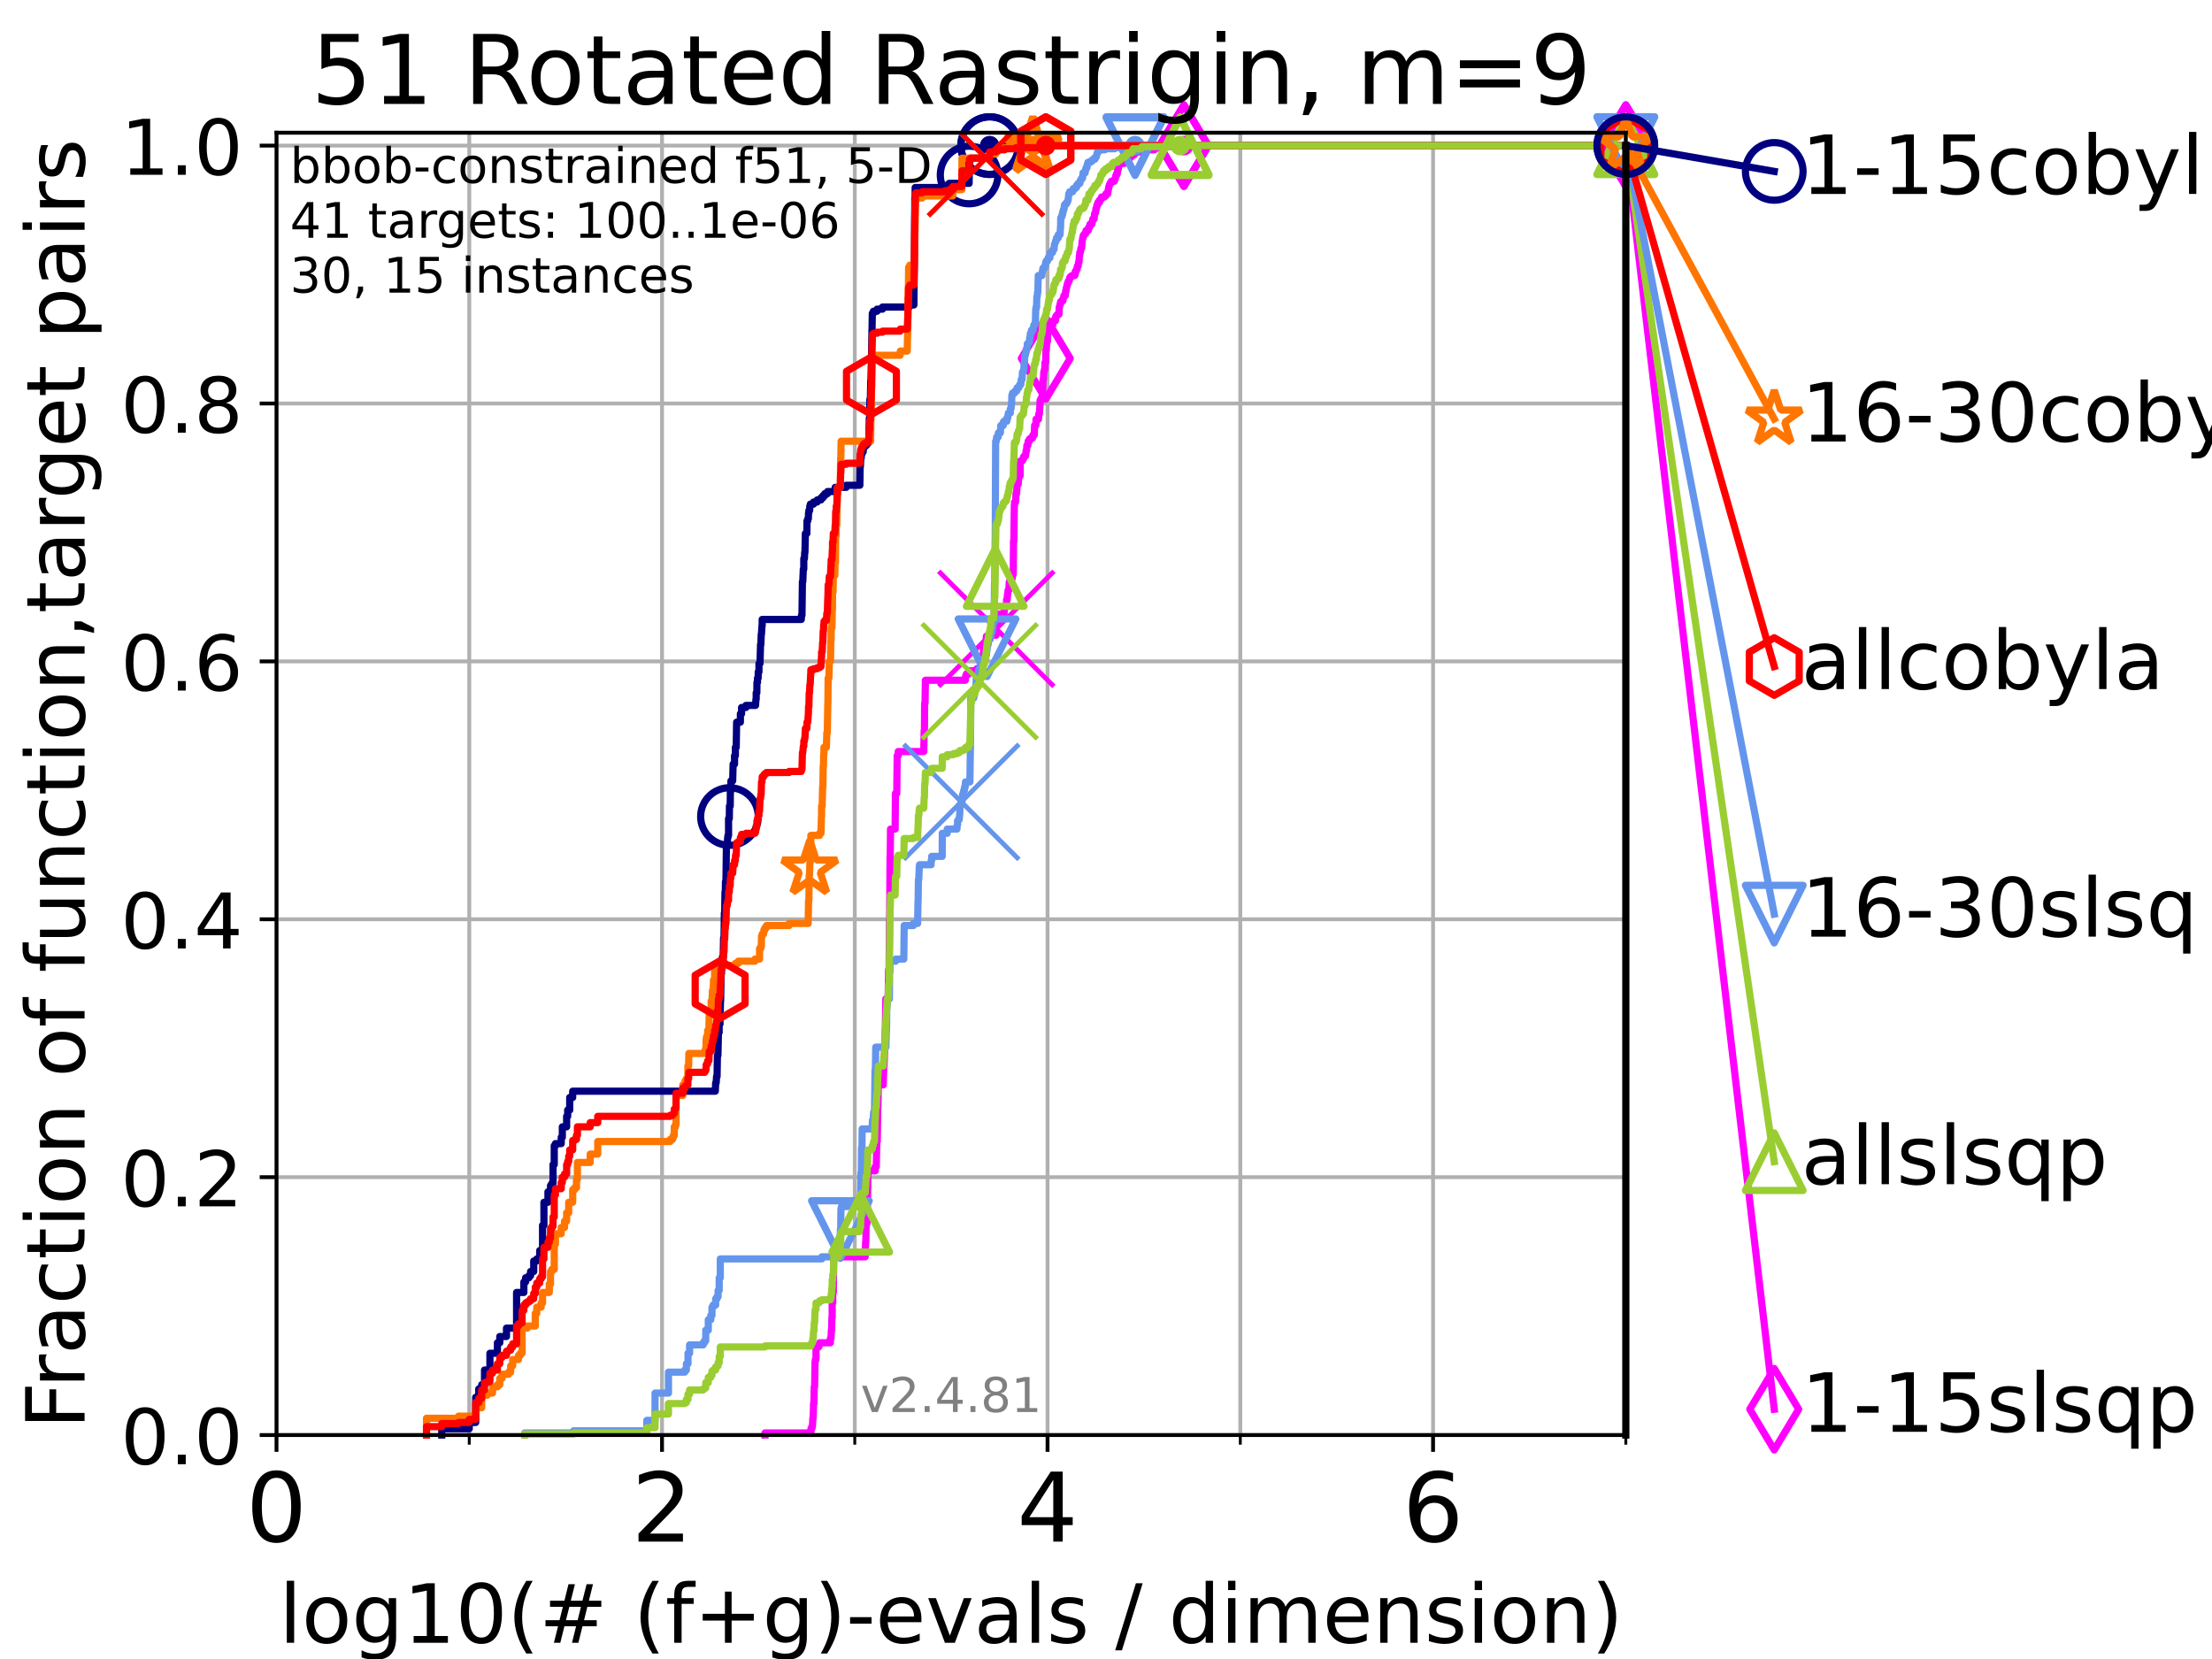 <?xml version="1.0" encoding="utf-8" standalone="no"?>
<!DOCTYPE svg PUBLIC "-//W3C//DTD SVG 1.1//EN"
  "http://www.w3.org/Graphics/SVG/1.1/DTD/svg11.dtd">
<!-- Created with matplotlib (https://matplotlib.org/) -->
<svg height="345.6pt" version="1.1" viewBox="0 0 460.8 345.6" width="460.8pt" xmlns="http://www.w3.org/2000/svg" xmlns:xlink="http://www.w3.org/1999/xlink">
 <defs>
  <style type="text/css">*{stroke-linecap:butt;stroke-linejoin:round;}</style>
 </defs>
 <g id="figure_1">
  <g id="patch_1">
   <path d="M 0 345.6 
L 460.8 345.6 
L 460.8 0 
L 0 0 
z
" style="fill:#ffffff;"/>
  </g>
  <g id="axes_1">
   <g id="patch_2">
    <path d="M 57.6 298.944 
L 338.688 298.944 
L 338.688 27.648 
L 57.6 27.648 
z
" style="fill:#ffffff;"/>
   </g>
   <g id="matplotlib.axis_1">
    <g id="xtick_1">
     <g id="line2d_1">
      <path clip-path="url(#pce3f7a3b29)" d="M 57.6 298.944 
L 57.6 27.648 
" style="fill:none;stroke:#b0b0b0;stroke-linecap:square;stroke-width:0.8;"/>
     </g>
     <g id="line2d_2">
      <defs>
       <path d="M 0 0 
L 0 3.5 
" id="mc323be57e4" style="stroke:#000000;stroke-width:0.8;"/>
      </defs>
      <g>
       <use style="stroke:#000000;stroke-width:0.8;" x="57.6" xlink:href="#mc323be57e4" y="298.944"/>
      </g>
     </g>
     <g id="text_1">
      <!-- 0 -->
      <g transform="translate(51.237 321.141)scale(0.2 -0.2)">
       <defs>
        <path d="M 31.781 66.406 
Q 24.172 66.406 20.328 58.906 
Q 16.5 51.422 16.5 36.375 
Q 16.5 21.391 20.328 13.891 
Q 24.172 6.391 31.781 6.391 
Q 39.453 6.391 43.281 13.891 
Q 47.125 21.391 47.125 36.375 
Q 47.125 51.422 43.281 58.906 
Q 39.453 66.406 31.781 66.406 
z
M 31.781 74.219 
Q 44.047 74.219 50.516 64.516 
Q 56.984 54.828 56.984 36.375 
Q 56.984 17.969 50.516 8.266 
Q 44.047 -1.422 31.781 -1.422 
Q 19.531 -1.422 13.062 8.266 
Q 6.594 17.969 6.594 36.375 
Q 6.594 54.828 13.062 64.516 
Q 19.531 74.219 31.781 74.219 
z
" id="DejaVuSans-48"/>
       </defs>
       <use xlink:href="#DejaVuSans-48"/>
      </g>
     </g>
    </g>
    <g id="xtick_2">
     <g id="line2d_3">
      <path clip-path="url(#pce3f7a3b29)" d="M 137.911 298.944 
L 137.911 27.648 
" style="fill:none;stroke:#b0b0b0;stroke-linecap:square;stroke-width:0.8;"/>
     </g>
     <g id="line2d_4">
      <g>
       <use style="stroke:#000000;stroke-width:0.8;" x="137.911" xlink:href="#mc323be57e4" y="298.944"/>
      </g>
     </g>
     <g id="text_2">
      <!-- 2 -->
      <g transform="translate(131.548 321.141)scale(0.2 -0.2)">
       <defs>
        <path d="M 19.188 8.297 
L 53.609 8.297 
L 53.609 0 
L 7.328 0 
L 7.328 8.297 
Q 12.938 14.109 22.625 23.891 
Q 32.328 33.688 34.812 36.531 
Q 39.547 41.844 41.422 45.531 
Q 43.312 49.219 43.312 52.781 
Q 43.312 58.594 39.234 62.25 
Q 35.156 65.922 28.609 65.922 
Q 23.969 65.922 18.812 64.312 
Q 13.672 62.703 7.812 59.422 
L 7.812 69.391 
Q 13.766 71.781 18.938 73 
Q 24.125 74.219 28.422 74.219 
Q 39.75 74.219 46.484 68.547 
Q 53.219 62.891 53.219 53.422 
Q 53.219 48.922 51.531 44.891 
Q 49.859 40.875 45.406 35.406 
Q 44.188 33.984 37.641 27.219 
Q 31.109 20.453 19.188 8.297 
z
" id="DejaVuSans-50"/>
       </defs>
       <use xlink:href="#DejaVuSans-50"/>
      </g>
     </g>
    </g>
    <g id="xtick_3">
     <g id="line2d_5">
      <path clip-path="url(#pce3f7a3b29)" d="M 218.222 298.944 
L 218.222 27.648 
" style="fill:none;stroke:#b0b0b0;stroke-linecap:square;stroke-width:0.8;"/>
     </g>
     <g id="line2d_6">
      <g>
       <use style="stroke:#000000;stroke-width:0.8;" x="218.222" xlink:href="#mc323be57e4" y="298.944"/>
      </g>
     </g>
     <g id="text_3">
      <!-- 4 -->
      <g transform="translate(211.859 321.141)scale(0.2 -0.2)">
       <defs>
        <path d="M 37.797 64.312 
L 12.891 25.391 
L 37.797 25.391 
z
M 35.203 72.906 
L 47.609 72.906 
L 47.609 25.391 
L 58.016 25.391 
L 58.016 17.188 
L 47.609 17.188 
L 47.609 0 
L 37.797 0 
L 37.797 17.188 
L 4.891 17.188 
L 4.891 26.703 
z
" id="DejaVuSans-52"/>
       </defs>
       <use xlink:href="#DejaVuSans-52"/>
      </g>
     </g>
    </g>
    <g id="xtick_4">
     <g id="line2d_7">
      <path clip-path="url(#pce3f7a3b29)" d="M 298.533 298.944 
L 298.533 27.648 
" style="fill:none;stroke:#b0b0b0;stroke-linecap:square;stroke-width:0.8;"/>
     </g>
     <g id="line2d_8">
      <g>
       <use style="stroke:#000000;stroke-width:0.8;" x="298.533" xlink:href="#mc323be57e4" y="298.944"/>
      </g>
     </g>
     <g id="text_4">
      <!-- 6 -->
      <g transform="translate(292.17 321.141)scale(0.2 -0.2)">
       <defs>
        <path d="M 33.016 40.375 
Q 26.375 40.375 22.484 35.828 
Q 18.609 31.297 18.609 23.391 
Q 18.609 15.531 22.484 10.953 
Q 26.375 6.391 33.016 6.391 
Q 39.656 6.391 43.531 10.953 
Q 47.406 15.531 47.406 23.391 
Q 47.406 31.297 43.531 35.828 
Q 39.656 40.375 33.016 40.375 
z
M 52.594 71.297 
L 52.594 62.312 
Q 48.875 64.062 45.094 64.984 
Q 41.312 65.922 37.594 65.922 
Q 27.828 65.922 22.672 59.328 
Q 17.531 52.734 16.797 39.406 
Q 19.672 43.656 24.016 45.922 
Q 28.375 48.188 33.594 48.188 
Q 44.578 48.188 50.953 41.516 
Q 57.328 34.859 57.328 23.391 
Q 57.328 12.156 50.688 5.359 
Q 44.047 -1.422 33.016 -1.422 
Q 20.359 -1.422 13.672 8.266 
Q 6.984 17.969 6.984 36.375 
Q 6.984 53.656 15.188 63.938 
Q 23.391 74.219 37.203 74.219 
Q 40.922 74.219 44.703 73.484 
Q 48.484 72.75 52.594 71.297 
z
" id="DejaVuSans-54"/>
       </defs>
       <use xlink:href="#DejaVuSans-54"/>
      </g>
     </g>
    </g>
    <g id="xtick_5">
     <g id="line2d_9">
      <path clip-path="url(#pce3f7a3b29)" d="M 97.755 298.944 
L 97.755 27.648 
" style="fill:none;stroke:#b0b0b0;stroke-linecap:square;stroke-width:0.8;"/>
     </g>
     <g id="line2d_10">
      <defs>
       <path d="M 0 0 
L 0 2 
" id="m2de66ef4dc" style="stroke:#000000;stroke-width:0.6;"/>
      </defs>
      <g>
       <use style="stroke:#000000;stroke-width:0.6;" x="97.755" xlink:href="#m2de66ef4dc" y="298.944"/>
      </g>
     </g>
    </g>
    <g id="xtick_6">
     <g id="line2d_11">
      <path clip-path="url(#pce3f7a3b29)" d="M 178.066 298.944 
L 178.066 27.648 
" style="fill:none;stroke:#b0b0b0;stroke-linecap:square;stroke-width:0.8;"/>
     </g>
     <g id="line2d_12">
      <g>
       <use style="stroke:#000000;stroke-width:0.6;" x="178.066" xlink:href="#m2de66ef4dc" y="298.944"/>
      </g>
     </g>
    </g>
    <g id="xtick_7">
     <g id="line2d_13">
      <path clip-path="url(#pce3f7a3b29)" d="M 258.377 298.944 
L 258.377 27.648 
" style="fill:none;stroke:#b0b0b0;stroke-linecap:square;stroke-width:0.8;"/>
     </g>
     <g id="line2d_14">
      <g>
       <use style="stroke:#000000;stroke-width:0.6;" x="258.377" xlink:href="#m2de66ef4dc" y="298.944"/>
      </g>
     </g>
    </g>
    <g id="xtick_8">
     <g id="line2d_15">
      <path clip-path="url(#pce3f7a3b29)" d="M 338.688 298.944 
L 338.688 27.648 
" style="fill:none;stroke:#b0b0b0;stroke-linecap:square;stroke-width:0.8;"/>
     </g>
     <g id="line2d_16">
      <g>
       <use style="stroke:#000000;stroke-width:0.6;" x="338.688" xlink:href="#m2de66ef4dc" y="298.944"/>
      </g>
     </g>
    </g>
    <g id="text_5">
     <!-- log10(# (f+g)-evals / dimension) -->
     <g transform="translate(58.145 342.218)scale(0.17 -0.17)">
      <defs>
       <path d="M 9.422 75.984 
L 18.406 75.984 
L 18.406 0 
L 9.422 0 
z
" id="DejaVuSans-108"/>
       <path d="M 30.609 48.391 
Q 23.391 48.391 19.188 42.75 
Q 14.984 37.109 14.984 27.297 
Q 14.984 17.484 19.156 11.844 
Q 23.344 6.203 30.609 6.203 
Q 37.797 6.203 41.984 11.859 
Q 46.188 17.531 46.188 27.297 
Q 46.188 37.016 41.984 42.703 
Q 37.797 48.391 30.609 48.391 
z
M 30.609 56 
Q 42.328 56 49.016 48.375 
Q 55.719 40.766 55.719 27.297 
Q 55.719 13.875 49.016 6.219 
Q 42.328 -1.422 30.609 -1.422 
Q 18.844 -1.422 12.172 6.219 
Q 5.516 13.875 5.516 27.297 
Q 5.516 40.766 12.172 48.375 
Q 18.844 56 30.609 56 
z
" id="DejaVuSans-111"/>
       <path d="M 45.406 27.984 
Q 45.406 37.75 41.375 43.109 
Q 37.359 48.484 30.078 48.484 
Q 22.859 48.484 18.828 43.109 
Q 14.797 37.75 14.797 27.984 
Q 14.797 18.266 18.828 12.891 
Q 22.859 7.516 30.078 7.516 
Q 37.359 7.516 41.375 12.891 
Q 45.406 18.266 45.406 27.984 
z
M 54.391 6.781 
Q 54.391 -7.172 48.188 -13.984 
Q 42 -20.797 29.203 -20.797 
Q 24.469 -20.797 20.266 -20.094 
Q 16.062 -19.391 12.109 -17.922 
L 12.109 -9.188 
Q 16.062 -11.328 19.922 -12.344 
Q 23.781 -13.375 27.781 -13.375 
Q 36.625 -13.375 41.016 -8.766 
Q 45.406 -4.156 45.406 5.172 
L 45.406 9.625 
Q 42.625 4.781 38.281 2.391 
Q 33.938 0 27.875 0 
Q 17.828 0 11.672 7.656 
Q 5.516 15.328 5.516 27.984 
Q 5.516 40.672 11.672 48.328 
Q 17.828 56 27.875 56 
Q 33.938 56 38.281 53.609 
Q 42.625 51.219 45.406 46.391 
L 45.406 54.688 
L 54.391 54.688 
z
" id="DejaVuSans-103"/>
       <path d="M 12.406 8.297 
L 28.516 8.297 
L 28.516 63.922 
L 10.984 60.406 
L 10.984 69.391 
L 28.422 72.906 
L 38.281 72.906 
L 38.281 8.297 
L 54.391 8.297 
L 54.391 0 
L 12.406 0 
z
" id="DejaVuSans-49"/>
       <path d="M 31 75.875 
Q 24.469 64.656 21.281 53.656 
Q 18.109 42.672 18.109 31.391 
Q 18.109 20.125 21.312 9.062 
Q 24.516 -2 31 -13.188 
L 23.188 -13.188 
Q 15.875 -1.703 12.234 9.375 
Q 8.594 20.453 8.594 31.391 
Q 8.594 42.281 12.203 53.312 
Q 15.828 64.359 23.188 75.875 
z
" id="DejaVuSans-40"/>
       <path d="M 51.125 44 
L 36.922 44 
L 32.812 27.688 
L 47.125 27.688 
z
M 43.797 71.781 
L 38.719 51.516 
L 52.984 51.516 
L 58.109 71.781 
L 65.922 71.781 
L 60.891 51.516 
L 76.125 51.516 
L 76.125 44 
L 58.984 44 
L 54.984 27.688 
L 70.516 27.688 
L 70.516 20.219 
L 53.078 20.219 
L 48 0 
L 40.188 0 
L 45.219 20.219 
L 30.906 20.219 
L 25.875 0 
L 18.016 0 
L 23.094 20.219 
L 7.719 20.219 
L 7.719 27.688 
L 24.906 27.688 
L 29 44 
L 13.281 44 
L 13.281 51.516 
L 30.906 51.516 
L 35.891 71.781 
z
" id="DejaVuSans-35"/>
       <path id="DejaVuSans-32"/>
       <path d="M 37.109 75.984 
L 37.109 68.5 
L 28.516 68.5 
Q 23.688 68.5 21.797 66.547 
Q 19.922 64.594 19.922 59.516 
L 19.922 54.688 
L 34.719 54.688 
L 34.719 47.703 
L 19.922 47.703 
L 19.922 0 
L 10.891 0 
L 10.891 47.703 
L 2.297 47.703 
L 2.297 54.688 
L 10.891 54.688 
L 10.891 58.5 
Q 10.891 67.625 15.141 71.797 
Q 19.391 75.984 28.609 75.984 
z
" id="DejaVuSans-102"/>
       <path d="M 46 62.703 
L 46 35.5 
L 73.188 35.5 
L 73.188 27.203 
L 46 27.203 
L 46 0 
L 37.797 0 
L 37.797 27.203 
L 10.594 27.203 
L 10.594 35.5 
L 37.797 35.5 
L 37.797 62.703 
z
" id="DejaVuSans-43"/>
       <path d="M 8.016 75.875 
L 15.828 75.875 
Q 23.141 64.359 26.781 53.312 
Q 30.422 42.281 30.422 31.391 
Q 30.422 20.453 26.781 9.375 
Q 23.141 -1.703 15.828 -13.188 
L 8.016 -13.188 
Q 14.5 -2 17.703 9.062 
Q 20.906 20.125 20.906 31.391 
Q 20.906 42.672 17.703 53.656 
Q 14.5 64.656 8.016 75.875 
z
" id="DejaVuSans-41"/>
       <path d="M 4.891 31.391 
L 31.203 31.391 
L 31.203 23.391 
L 4.891 23.391 
z
" id="DejaVuSans-45"/>
       <path d="M 56.203 29.594 
L 56.203 25.203 
L 14.891 25.203 
Q 15.484 15.922 20.484 11.062 
Q 25.484 6.203 34.422 6.203 
Q 39.594 6.203 44.453 7.469 
Q 49.312 8.734 54.109 11.281 
L 54.109 2.781 
Q 49.266 0.734 44.188 -0.344 
Q 39.109 -1.422 33.891 -1.422 
Q 20.797 -1.422 13.156 6.188 
Q 5.516 13.812 5.516 26.812 
Q 5.516 40.234 12.766 48.109 
Q 20.016 56 32.328 56 
Q 43.359 56 49.781 48.891 
Q 56.203 41.797 56.203 29.594 
z
M 47.219 32.234 
Q 47.125 39.594 43.094 43.984 
Q 39.062 48.391 32.422 48.391 
Q 24.906 48.391 20.391 44.141 
Q 15.875 39.891 15.188 32.172 
z
" id="DejaVuSans-101"/>
       <path d="M 2.984 54.688 
L 12.5 54.688 
L 29.594 8.797 
L 46.688 54.688 
L 56.203 54.688 
L 35.688 0 
L 23.484 0 
z
" id="DejaVuSans-118"/>
       <path d="M 34.281 27.484 
Q 23.391 27.484 19.188 25 
Q 14.984 22.516 14.984 16.5 
Q 14.984 11.719 18.141 8.906 
Q 21.297 6.109 26.703 6.109 
Q 34.188 6.109 38.703 11.406 
Q 43.219 16.703 43.219 25.484 
L 43.219 27.484 
z
M 52.203 31.203 
L 52.203 0 
L 43.219 0 
L 43.219 8.297 
Q 40.141 3.328 35.547 0.953 
Q 30.953 -1.422 24.312 -1.422 
Q 15.922 -1.422 10.953 3.297 
Q 6 8.016 6 15.922 
Q 6 25.141 12.172 29.828 
Q 18.359 34.516 30.609 34.516 
L 43.219 34.516 
L 43.219 35.406 
Q 43.219 41.609 39.141 45 
Q 35.062 48.391 27.688 48.391 
Q 23 48.391 18.547 47.266 
Q 14.109 46.141 10.016 43.891 
L 10.016 52.203 
Q 14.938 54.109 19.578 55.047 
Q 24.219 56 28.609 56 
Q 40.484 56 46.344 49.844 
Q 52.203 43.703 52.203 31.203 
z
" id="DejaVuSans-97"/>
       <path d="M 44.281 53.078 
L 44.281 44.578 
Q 40.484 46.531 36.375 47.5 
Q 32.281 48.484 27.875 48.484 
Q 21.188 48.484 17.844 46.438 
Q 14.5 44.391 14.5 40.281 
Q 14.5 37.156 16.891 35.375 
Q 19.281 33.594 26.516 31.984 
L 29.594 31.297 
Q 39.156 29.25 43.188 25.516 
Q 47.219 21.781 47.219 15.094 
Q 47.219 7.469 41.188 3.016 
Q 35.156 -1.422 24.609 -1.422 
Q 20.219 -1.422 15.453 -0.562 
Q 10.688 0.297 5.422 2 
L 5.422 11.281 
Q 10.406 8.688 15.234 7.391 
Q 20.062 6.109 24.812 6.109 
Q 31.156 6.109 34.562 8.281 
Q 37.984 10.453 37.984 14.406 
Q 37.984 18.062 35.516 20.016 
Q 33.062 21.969 24.703 23.781 
L 21.578 24.516 
Q 13.234 26.266 9.516 29.906 
Q 5.812 33.547 5.812 39.891 
Q 5.812 47.609 11.281 51.797 
Q 16.75 56 26.812 56 
Q 31.781 56 36.172 55.266 
Q 40.578 54.547 44.281 53.078 
z
" id="DejaVuSans-115"/>
       <path d="M 25.391 72.906 
L 33.688 72.906 
L 8.297 -9.281 
L 0 -9.281 
z
" id="DejaVuSans-47"/>
       <path d="M 45.406 46.391 
L 45.406 75.984 
L 54.391 75.984 
L 54.391 0 
L 45.406 0 
L 45.406 8.203 
Q 42.578 3.328 38.25 0.953 
Q 33.938 -1.422 27.875 -1.422 
Q 17.969 -1.422 11.734 6.484 
Q 5.516 14.406 5.516 27.297 
Q 5.516 40.188 11.734 48.094 
Q 17.969 56 27.875 56 
Q 33.938 56 38.25 53.625 
Q 42.578 51.266 45.406 46.391 
z
M 14.797 27.297 
Q 14.797 17.391 18.875 11.75 
Q 22.953 6.109 30.078 6.109 
Q 37.203 6.109 41.297 11.75 
Q 45.406 17.391 45.406 27.297 
Q 45.406 37.203 41.297 42.844 
Q 37.203 48.484 30.078 48.484 
Q 22.953 48.484 18.875 42.844 
Q 14.797 37.203 14.797 27.297 
z
" id="DejaVuSans-100"/>
       <path d="M 9.422 54.688 
L 18.406 54.688 
L 18.406 0 
L 9.422 0 
z
M 9.422 75.984 
L 18.406 75.984 
L 18.406 64.594 
L 9.422 64.594 
z
" id="DejaVuSans-105"/>
       <path d="M 52 44.188 
Q 55.375 50.25 60.062 53.125 
Q 64.75 56 71.094 56 
Q 79.641 56 84.281 50.016 
Q 88.922 44.047 88.922 33.016 
L 88.922 0 
L 79.891 0 
L 79.891 32.719 
Q 79.891 40.578 77.094 44.375 
Q 74.312 48.188 68.609 48.188 
Q 61.625 48.188 57.562 43.547 
Q 53.516 38.922 53.516 30.906 
L 53.516 0 
L 44.484 0 
L 44.484 32.719 
Q 44.484 40.625 41.703 44.406 
Q 38.922 48.188 33.109 48.188 
Q 26.219 48.188 22.156 43.531 
Q 18.109 38.875 18.109 30.906 
L 18.109 0 
L 9.078 0 
L 9.078 54.688 
L 18.109 54.688 
L 18.109 46.188 
Q 21.188 51.219 25.484 53.609 
Q 29.781 56 35.688 56 
Q 41.656 56 45.828 52.969 
Q 50 49.953 52 44.188 
z
" id="DejaVuSans-109"/>
       <path d="M 54.891 33.016 
L 54.891 0 
L 45.906 0 
L 45.906 32.719 
Q 45.906 40.484 42.875 44.328 
Q 39.844 48.188 33.797 48.188 
Q 26.516 48.188 22.312 43.547 
Q 18.109 38.922 18.109 30.906 
L 18.109 0 
L 9.078 0 
L 9.078 54.688 
L 18.109 54.688 
L 18.109 46.188 
Q 21.344 51.125 25.703 53.562 
Q 30.078 56 35.797 56 
Q 45.219 56 50.047 50.172 
Q 54.891 44.344 54.891 33.016 
z
" id="DejaVuSans-110"/>
      </defs>
      <use xlink:href="#DejaVuSans-108"/>
      <use x="27.783" xlink:href="#DejaVuSans-111"/>
      <use x="88.965" xlink:href="#DejaVuSans-103"/>
      <use x="152.441" xlink:href="#DejaVuSans-49"/>
      <use x="216.064" xlink:href="#DejaVuSans-48"/>
      <use x="279.688" xlink:href="#DejaVuSans-40"/>
      <use x="318.701" xlink:href="#DejaVuSans-35"/>
      <use x="402.49" xlink:href="#DejaVuSans-32"/>
      <use x="434.277" xlink:href="#DejaVuSans-40"/>
      <use x="473.291" xlink:href="#DejaVuSans-102"/>
      <use x="508.496" xlink:href="#DejaVuSans-43"/>
      <use x="592.285" xlink:href="#DejaVuSans-103"/>
      <use x="655.762" xlink:href="#DejaVuSans-41"/>
      <use x="694.775" xlink:href="#DejaVuSans-45"/>
      <use x="730.859" xlink:href="#DejaVuSans-101"/>
      <use x="792.383" xlink:href="#DejaVuSans-118"/>
      <use x="851.562" xlink:href="#DejaVuSans-97"/>
      <use x="912.842" xlink:href="#DejaVuSans-108"/>
      <use x="940.625" xlink:href="#DejaVuSans-115"/>
      <use x="992.725" xlink:href="#DejaVuSans-32"/>
      <use x="1024.512" xlink:href="#DejaVuSans-47"/>
      <use x="1058.203" xlink:href="#DejaVuSans-32"/>
      <use x="1089.99" xlink:href="#DejaVuSans-100"/>
      <use x="1153.467" xlink:href="#DejaVuSans-105"/>
      <use x="1181.25" xlink:href="#DejaVuSans-109"/>
      <use x="1278.662" xlink:href="#DejaVuSans-101"/>
      <use x="1340.186" xlink:href="#DejaVuSans-110"/>
      <use x="1403.564" xlink:href="#DejaVuSans-115"/>
      <use x="1455.664" xlink:href="#DejaVuSans-105"/>
      <use x="1483.447" xlink:href="#DejaVuSans-111"/>
      <use x="1544.629" xlink:href="#DejaVuSans-110"/>
      <use x="1608.008" xlink:href="#DejaVuSans-41"/>
     </g>
    </g>
   </g>
   <g id="matplotlib.axis_2">
    <g id="ytick_1">
     <g id="line2d_17">
      <path clip-path="url(#pce3f7a3b29)" d="M 57.6 298.944 
L 338.688 298.944 
" style="fill:none;stroke:#b0b0b0;stroke-linecap:square;stroke-width:0.8;"/>
     </g>
     <g id="line2d_18">
      <defs>
       <path d="M 0 0 
L -3.5 0 
" id="m7f9143c4bf" style="stroke:#000000;stroke-width:0.8;"/>
      </defs>
      <g>
       <use style="stroke:#000000;stroke-width:0.8;" x="57.6" xlink:href="#m7f9143c4bf" y="298.944"/>
      </g>
     </g>
     <g id="text_6">
      <!-- 0.0 -->
      <g transform="translate(25.155 305.023)scale(0.16 -0.16)">
       <defs>
        <path d="M 10.688 12.406 
L 21 12.406 
L 21 0 
L 10.688 0 
z
" id="DejaVuSans-46"/>
       </defs>
       <use xlink:href="#DejaVuSans-48"/>
       <use x="63.623" xlink:href="#DejaVuSans-46"/>
       <use x="95.41" xlink:href="#DejaVuSans-48"/>
      </g>
     </g>
    </g>
    <g id="ytick_2">
     <g id="line2d_19">
      <path clip-path="url(#pce3f7a3b29)" d="M 57.6 245.222 
L 338.688 245.222 
" style="fill:none;stroke:#b0b0b0;stroke-linecap:square;stroke-width:0.8;"/>
     </g>
     <g id="line2d_20">
      <g>
       <use style="stroke:#000000;stroke-width:0.8;" x="57.6" xlink:href="#m7f9143c4bf" y="245.222"/>
      </g>
     </g>
     <g id="text_7">
      <!-- 0.2 -->
      <g transform="translate(25.155 251.301)scale(0.16 -0.16)">
       <use xlink:href="#DejaVuSans-48"/>
       <use x="63.623" xlink:href="#DejaVuSans-46"/>
       <use x="95.41" xlink:href="#DejaVuSans-50"/>
      </g>
     </g>
    </g>
    <g id="ytick_3">
     <g id="line2d_21">
      <path clip-path="url(#pce3f7a3b29)" d="M 57.6 191.5 
L 338.688 191.5 
" style="fill:none;stroke:#b0b0b0;stroke-linecap:square;stroke-width:0.8;"/>
     </g>
     <g id="line2d_22">
      <g>
       <use style="stroke:#000000;stroke-width:0.8;" x="57.6" xlink:href="#m7f9143c4bf" y="191.5"/>
      </g>
     </g>
     <g id="text_8">
      <!-- 0.4 -->
      <g transform="translate(25.155 197.579)scale(0.16 -0.16)">
       <use xlink:href="#DejaVuSans-48"/>
       <use x="63.623" xlink:href="#DejaVuSans-46"/>
       <use x="95.41" xlink:href="#DejaVuSans-52"/>
      </g>
     </g>
    </g>
    <g id="ytick_4">
     <g id="line2d_23">
      <path clip-path="url(#pce3f7a3b29)" d="M 57.6 137.778 
L 338.688 137.778 
" style="fill:none;stroke:#b0b0b0;stroke-linecap:square;stroke-width:0.8;"/>
     </g>
     <g id="line2d_24">
      <g>
       <use style="stroke:#000000;stroke-width:0.8;" x="57.6" xlink:href="#m7f9143c4bf" y="137.778"/>
      </g>
     </g>
     <g id="text_9">
      <!-- 0.6 -->
      <g transform="translate(25.155 143.857)scale(0.16 -0.16)">
       <use xlink:href="#DejaVuSans-48"/>
       <use x="63.623" xlink:href="#DejaVuSans-46"/>
       <use x="95.41" xlink:href="#DejaVuSans-54"/>
      </g>
     </g>
    </g>
    <g id="ytick_5">
     <g id="line2d_25">
      <path clip-path="url(#pce3f7a3b29)" d="M 57.6 84.056 
L 338.688 84.056 
" style="fill:none;stroke:#b0b0b0;stroke-linecap:square;stroke-width:0.8;"/>
     </g>
     <g id="line2d_26">
      <g>
       <use style="stroke:#000000;stroke-width:0.8;" x="57.6" xlink:href="#m7f9143c4bf" y="84.056"/>
      </g>
     </g>
     <g id="text_10">
      <!-- 0.8 -->
      <g transform="translate(25.155 90.135)scale(0.16 -0.16)">
       <defs>
        <path d="M 31.781 34.625 
Q 24.75 34.625 20.719 30.859 
Q 16.703 27.094 16.703 20.516 
Q 16.703 13.922 20.719 10.156 
Q 24.75 6.391 31.781 6.391 
Q 38.812 6.391 42.859 10.172 
Q 46.922 13.969 46.922 20.516 
Q 46.922 27.094 42.891 30.859 
Q 38.875 34.625 31.781 34.625 
z
M 21.922 38.812 
Q 15.578 40.375 12.031 44.719 
Q 8.5 49.078 8.5 55.328 
Q 8.5 64.062 14.719 69.141 
Q 20.953 74.219 31.781 74.219 
Q 42.672 74.219 48.875 69.141 
Q 55.078 64.062 55.078 55.328 
Q 55.078 49.078 51.531 44.719 
Q 48 40.375 41.703 38.812 
Q 48.828 37.156 52.797 32.312 
Q 56.781 27.484 56.781 20.516 
Q 56.781 9.906 50.312 4.234 
Q 43.844 -1.422 31.781 -1.422 
Q 19.734 -1.422 13.25 4.234 
Q 6.781 9.906 6.781 20.516 
Q 6.781 27.484 10.781 32.312 
Q 14.797 37.156 21.922 38.812 
z
M 18.312 54.391 
Q 18.312 48.734 21.844 45.562 
Q 25.391 42.391 31.781 42.391 
Q 38.141 42.391 41.719 45.562 
Q 45.312 48.734 45.312 54.391 
Q 45.312 60.062 41.719 63.234 
Q 38.141 66.406 31.781 66.406 
Q 25.391 66.406 21.844 63.234 
Q 18.312 60.062 18.312 54.391 
z
" id="DejaVuSans-56"/>
       </defs>
       <use xlink:href="#DejaVuSans-48"/>
       <use x="63.623" xlink:href="#DejaVuSans-46"/>
       <use x="95.41" xlink:href="#DejaVuSans-56"/>
      </g>
     </g>
    </g>
    <g id="ytick_6">
     <g id="line2d_27">
      <path clip-path="url(#pce3f7a3b29)" d="M 57.6 30.334 
L 338.688 30.334 
" style="fill:none;stroke:#b0b0b0;stroke-linecap:square;stroke-width:0.8;"/>
     </g>
     <g id="line2d_28">
      <g>
       <use style="stroke:#000000;stroke-width:0.8;" x="57.6" xlink:href="#m7f9143c4bf" y="30.334"/>
      </g>
     </g>
     <g id="text_11">
      <!-- 1.0 -->
      <g transform="translate(25.155 36.413)scale(0.16 -0.16)">
       <use xlink:href="#DejaVuSans-49"/>
       <use x="63.623" xlink:href="#DejaVuSans-46"/>
       <use x="95.41" xlink:href="#DejaVuSans-48"/>
      </g>
     </g>
    </g>
    <g id="text_12">
     <!-- Fraction of function,target pairs -->
     <g transform="translate(17.62 297.681)rotate(-90)scale(0.17 -0.17)">
      <defs>
       <path d="M 9.812 72.906 
L 51.703 72.906 
L 51.703 64.594 
L 19.672 64.594 
L 19.672 43.109 
L 48.578 43.109 
L 48.578 34.812 
L 19.672 34.812 
L 19.672 0 
L 9.812 0 
z
" id="DejaVuSans-70"/>
       <path d="M 41.109 46.297 
Q 39.594 47.172 37.812 47.578 
Q 36.031 48 33.891 48 
Q 26.266 48 22.188 43.047 
Q 18.109 38.094 18.109 28.812 
L 18.109 0 
L 9.078 0 
L 9.078 54.688 
L 18.109 54.688 
L 18.109 46.188 
Q 20.953 51.172 25.484 53.578 
Q 30.031 56 36.531 56 
Q 37.453 56 38.578 55.875 
Q 39.703 55.766 41.062 55.516 
z
" id="DejaVuSans-114"/>
       <path d="M 48.781 52.594 
L 48.781 44.188 
Q 44.969 46.297 41.141 47.344 
Q 37.312 48.391 33.406 48.391 
Q 24.656 48.391 19.812 42.844 
Q 14.984 37.312 14.984 27.297 
Q 14.984 17.281 19.812 11.734 
Q 24.656 6.203 33.406 6.203 
Q 37.312 6.203 41.141 7.25 
Q 44.969 8.297 48.781 10.406 
L 48.781 2.094 
Q 45.016 0.344 40.984 -0.531 
Q 36.969 -1.422 32.422 -1.422 
Q 20.062 -1.422 12.781 6.344 
Q 5.516 14.109 5.516 27.297 
Q 5.516 40.672 12.859 48.328 
Q 20.219 56 33.016 56 
Q 37.156 56 41.109 55.141 
Q 45.062 54.297 48.781 52.594 
z
" id="DejaVuSans-99"/>
       <path d="M 18.312 70.219 
L 18.312 54.688 
L 36.812 54.688 
L 36.812 47.703 
L 18.312 47.703 
L 18.312 18.016 
Q 18.312 11.328 20.141 9.422 
Q 21.969 7.516 27.594 7.516 
L 36.812 7.516 
L 36.812 0 
L 27.594 0 
Q 17.188 0 13.234 3.875 
Q 9.281 7.766 9.281 18.016 
L 9.281 47.703 
L 2.688 47.703 
L 2.688 54.688 
L 9.281 54.688 
L 9.281 70.219 
z
" id="DejaVuSans-116"/>
       <path d="M 8.5 21.578 
L 8.5 54.688 
L 17.484 54.688 
L 17.484 21.922 
Q 17.484 14.156 20.5 10.266 
Q 23.531 6.391 29.594 6.391 
Q 36.859 6.391 41.078 11.031 
Q 45.312 15.672 45.312 23.688 
L 45.312 54.688 
L 54.297 54.688 
L 54.297 0 
L 45.312 0 
L 45.312 8.406 
Q 42.047 3.422 37.719 1 
Q 33.406 -1.422 27.688 -1.422 
Q 18.266 -1.422 13.375 4.438 
Q 8.5 10.297 8.5 21.578 
z
M 31.109 56 
z
" id="DejaVuSans-117"/>
       <path d="M 11.719 12.406 
L 22.016 12.406 
L 22.016 4 
L 14.016 -11.625 
L 7.719 -11.625 
L 11.719 4 
z
" id="DejaVuSans-44"/>
       <path d="M 18.109 8.203 
L 18.109 -20.797 
L 9.078 -20.797 
L 9.078 54.688 
L 18.109 54.688 
L 18.109 46.391 
Q 20.953 51.266 25.266 53.625 
Q 29.594 56 35.594 56 
Q 45.562 56 51.781 48.094 
Q 58.016 40.188 58.016 27.297 
Q 58.016 14.406 51.781 6.484 
Q 45.562 -1.422 35.594 -1.422 
Q 29.594 -1.422 25.266 0.953 
Q 20.953 3.328 18.109 8.203 
z
M 48.688 27.297 
Q 48.688 37.203 44.609 42.844 
Q 40.531 48.484 33.406 48.484 
Q 26.266 48.484 22.188 42.844 
Q 18.109 37.203 18.109 27.297 
Q 18.109 17.391 22.188 11.75 
Q 26.266 6.109 33.406 6.109 
Q 40.531 6.109 44.609 11.75 
Q 48.688 17.391 48.688 27.297 
z
" id="DejaVuSans-112"/>
      </defs>
      <use xlink:href="#DejaVuSans-70"/>
      <use x="50.27" xlink:href="#DejaVuSans-114"/>
      <use x="91.383" xlink:href="#DejaVuSans-97"/>
      <use x="152.662" xlink:href="#DejaVuSans-99"/>
      <use x="207.643" xlink:href="#DejaVuSans-116"/>
      <use x="246.852" xlink:href="#DejaVuSans-105"/>
      <use x="274.635" xlink:href="#DejaVuSans-111"/>
      <use x="335.816" xlink:href="#DejaVuSans-110"/>
      <use x="399.195" xlink:href="#DejaVuSans-32"/>
      <use x="430.982" xlink:href="#DejaVuSans-111"/>
      <use x="492.164" xlink:href="#DejaVuSans-102"/>
      <use x="527.369" xlink:href="#DejaVuSans-32"/>
      <use x="559.156" xlink:href="#DejaVuSans-102"/>
      <use x="594.361" xlink:href="#DejaVuSans-117"/>
      <use x="657.74" xlink:href="#DejaVuSans-110"/>
      <use x="721.119" xlink:href="#DejaVuSans-99"/>
      <use x="776.1" xlink:href="#DejaVuSans-116"/>
      <use x="815.309" xlink:href="#DejaVuSans-105"/>
      <use x="843.092" xlink:href="#DejaVuSans-111"/>
      <use x="904.273" xlink:href="#DejaVuSans-110"/>
      <use x="967.652" xlink:href="#DejaVuSans-44"/>
      <use x="999.439" xlink:href="#DejaVuSans-116"/>
      <use x="1038.648" xlink:href="#DejaVuSans-97"/>
      <use x="1099.928" xlink:href="#DejaVuSans-114"/>
      <use x="1139.291" xlink:href="#DejaVuSans-103"/>
      <use x="1202.768" xlink:href="#DejaVuSans-101"/>
      <use x="1264.291" xlink:href="#DejaVuSans-116"/>
      <use x="1303.5" xlink:href="#DejaVuSans-32"/>
      <use x="1335.287" xlink:href="#DejaVuSans-112"/>
      <use x="1398.764" xlink:href="#DejaVuSans-97"/>
      <use x="1460.043" xlink:href="#DejaVuSans-105"/>
      <use x="1487.826" xlink:href="#DejaVuSans-114"/>
      <use x="1528.939" xlink:href="#DejaVuSans-115"/>
     </g>
    </g>
   </g>
   <g id="line2d_29">
    <defs>
     <path d="M 0 1.5 
C 0.398 1.5 0.779 1.342 1.061 1.061 
C 1.342 0.779 1.5 0.398 1.5 0 
C 1.5 -0.398 1.342 -0.779 1.061 -1.061 
C 0.779 -1.342 0.398 -1.5 0 -1.5 
C -0.398 -1.5 -0.779 -1.342 -1.061 -1.061 
C -1.342 -0.779 -1.5 -0.398 -1.5 0 
C -1.5 0.398 -1.342 0.779 -1.061 1.061 
C -0.779 1.342 -0.398 1.5 0 1.5 
z
" id="me049f6542a" style="stroke:#000080;"/>
    </defs>
    <g>
     <use style="fill:#000080;stroke:#000080;" x="206.163" xlink:href="#me049f6542a" y="30.334"/>
     <use style="fill:#000080;stroke:#000080;" x="206.163" xlink:href="#me049f6542a" y="30.334"/>
    </g>
   </g>
   <g id="line2d_30">
    <path d="M 92.027 298.944 
L 92.027 297.634 
L 97.755 297.634 
L 97.755 296.323 
L 99.098 296.323 
L 99.098 291.082 
L 99.732 291.082 
L 99.732 289.335 
L 100.344 289.335 
L 100.344 288.462 
L 100.935 288.462 
L 100.935 285.404 
L 102.06 285.404 
L 102.06 281.91 
L 103.623 281.91 
L 103.623 279.726 
L 104.115 279.726 
L 104.115 278.416 
L 105.51 278.416 
L 105.51 276.669 
L 107.614 276.669 
L 107.614 269.244 
L 109.132 269.244 
L 109.132 267.06 
L 109.491 267.06 
L 109.491 266.187 
L 110.189 266.187 
L 110.189 265.75 
L 110.527 265.75 
L 110.527 264.876 
L 111.186 264.876 
L 111.186 262.693 
L 111.82 262.693 
L 111.82 262.256 
L 112.432 262.256 
L 112.432 260.509 
L 113.023 260.509 
L 113.023 255.268 
L 113.311 255.268 
L 113.311 250.463 
L 114.148 250.463 
L 114.148 248.279 
L 114.685 248.279 
L 114.685 246.969 
L 114.947 246.969 
L 114.947 246.532 
L 115.206 246.532 
L 115.206 242.601 
L 115.46 242.601 
L 115.46 238.671 
L 115.711 238.671 
L 115.711 238.234 
L 116.914 238.234 
L 116.914 236.924 
L 117.145 236.924 
L 117.145 234.74 
L 118.04 234.74 
L 118.04 232.556 
L 118.257 232.556 
L 118.257 231.246 
L 118.682 231.246 
L 118.682 228.625 
L 119.301 228.625 
L 119.301 227.315 
L 149.012 227.315 
L 149.086 225.568 
L 149.196 225.568 
L 149.269 224.257 
L 149.378 224.257 
L 149.45 219.89 
L 149.557 219.89 
L 149.664 215.085 
L 149.806 215.085 
L 149.806 213.338 
L 149.981 213.338 
L 150.086 208.534 
L 150.12 208.534 
L 150.224 202.856 
L 150.293 202.856 
L 150.395 200.235 
L 150.497 200.235 
L 150.497 199.362 
L 150.666 199.362 
L 150.733 195.431 
L 150.833 195.431 
L 150.899 190.19 
L 150.966 190.19 
L 151.031 185.822 
L 151.097 185.822 
L 151.13 183.638 
L 151.228 183.638 
L 151.325 176.213 
L 151.486 176.213 
L 151.582 174.466 
L 151.645 174.466 
L 151.645 174.029 
L 151.772 174.029 
L 151.772 170.535 
L 151.928 170.535 
L 151.96 167.915 
L 152.115 167.915 
L 152.146 164.857 
L 152.238 164.857 
L 152.269 162.674 
L 152.632 162.674 
L 152.722 159.179 
L 153.018 159.179 
L 153.018 157.432 
L 153.193 157.432 
L 153.193 155.685 
L 153.366 155.685 
L 153.452 150.444 
L 154.236 150.444 
L 154.236 148.697 
L 154.48 148.697 
L 154.48 147.387 
L 155.4 147.387 
L 155.4 146.95 
L 157.392 146.95 
L 157.483 145.64 
L 157.529 145.64 
L 157.529 144.33 
L 157.664 144.33 
L 157.687 142.146 
L 157.799 142.146 
L 157.799 141.272 
L 157.932 141.272 
L 157.954 139.962 
L 158.108 139.962 
L 158.108 138.215 
L 158.326 138.215 
L 158.434 134.284 
L 158.498 134.284 
L 158.583 132.1 
L 158.626 132.1 
L 158.732 130.353 
L 158.774 130.353 
L 158.774 129.043 
L 166.922 129.043 
L 166.962 128.169 
L 167.067 128.169 
L 167.158 121.181 
L 167.236 121.181 
L 167.34 118.56 
L 167.443 118.56 
L 167.443 116.377 
L 167.571 116.377 
L 167.634 115.066 
L 167.685 115.066 
L 167.773 111.135 
L 168.085 111.135 
L 168.11 108.515 
L 168.269 108.515 
L 168.269 108.078 
L 168.391 108.078 
L 168.44 106.768 
L 168.512 106.768 
L 168.512 106.331 
L 168.669 106.331 
L 168.692 105.458 
L 168.811 105.458 
L 168.811 105.021 
L 169.475 105.021 
L 169.475 104.584 
L 170.234 104.584 
L 170.234 104.147 
L 171.025 104.147 
L 171.025 103.71 
L 171.428 103.71 
L 171.428 103.274 
L 171.811 103.274 
L 171.811 102.837 
L 172.381 102.837 
L 172.381 102.4 
L 173.942 102.4 
L 173.986 101.527 
L 176.279 101.527 
L 176.279 101.09 
L 179.122 101.09 
L 179.181 97.159 
L 179.233 97.159 
L 179.318 95.412 
L 179.402 95.412 
L 179.447 94.538 
L 179.588 94.538 
L 179.588 94.102 
L 179.817 94.102 
L 179.839 93.228 
L 180.061 93.228 
L 180.061 92.791 
L 180.479 92.791 
L 180.479 92.355 
L 180.855 92.355 
L 180.923 91.481 
L 180.997 91.481 
L 181.097 87.113 
L 181.173 87.113 
L 181.208 83.183 
L 181.313 83.183 
L 181.399 79.252 
L 181.434 79.252 
L 181.537 74.884 
L 181.548 74.884 
L 181.645 68.769 
L 181.662 68.769 
L 181.719 65.275 
L 181.941 65.275 
L 181.941 64.838 
L 182.711 64.838 
L 182.711 64.402 
L 183.834 64.402 
L 183.834 63.965 
L 189.437 63.965 
L 189.437 63.528 
L 190.38 63.528 
L 190.488 53.483 
L 190.491 53.483 
L 190.576 41.253 
L 190.644 41.253 
L 190.648 39.069 
L 196.844 39.069 
L 196.844 38.633 
L 197.707 38.633 
L 197.707 38.196 
L 201.881 38.196 
L 201.959 33.391 
L 202.167 33.391 
L 202.167 32.955 
L 206.12 32.955 
L 206.163 30.334 
L 338.688 30.334 
L 338.688 30.334 
" style="fill:none;stroke:#000080;stroke-linecap:square;stroke-width:1.5;"/>
   </g>
   <g id="line2d_31">
    <defs>
     <path d="M 0 6 
C 1.591 6 3.117 5.368 4.243 4.243 
C 5.368 3.117 6 1.591 6 0 
C 6 -1.591 5.368 -3.117 4.243 -4.243 
C 3.117 -5.368 1.591 -6 0 -6 
C -1.591 -6 -3.117 -5.368 -4.243 -4.243 
C -5.368 -3.117 -6 -1.591 -6 0 
C -6 1.591 -5.368 3.117 -4.243 4.243 
C -3.117 5.368 -1.591 6 0 6 
z
" id="m8717f58854" style="stroke:#000080;stroke-width:1.5;"/>
    </defs>
    <g>
     <use style="fill-opacity:0;stroke:#000080;stroke-width:1.5;" x="151.96" xlink:href="#m8717f58854" y="170.099"/>
     <use style="fill-opacity:0;stroke:#000080;stroke-width:1.5;" x="201.883" xlink:href="#m8717f58854" y="36.449"/>
     <use style="fill-opacity:0;stroke:#000080;stroke-width:1.5;" x="206.163" xlink:href="#m8717f58854" y="30.334"/>
     <use style="fill-opacity:0;stroke:#000080;stroke-width:1.5;" x="206.163" xlink:href="#m8717f58854" y="30.334"/>
     <use style="fill-opacity:0;stroke:#000080;stroke-width:1.5;" x="338.688" xlink:href="#m8717f58854" y="30.334"/>
    </g>
   </g>
   <g id="line2d_32">
    <path style="fill:none;stroke:#000080;stroke-linecap:square;stroke-width:1.5;"/>
    <g/>
   </g>
   <g id="line2d_33">
    <defs>
     <path d="M 0 1.5 
C 0.398 1.5 0.779 1.342 1.061 1.061 
C 1.342 0.779 1.5 0.398 1.5 0 
C 1.5 -0.398 1.342 -0.779 1.061 -1.061 
C 0.779 -1.342 0.398 -1.5 0 -1.5 
C -0.398 -1.5 -0.779 -1.342 -1.061 -1.061 
C -1.342 -0.779 -1.5 -0.398 -1.5 0 
C -1.5 0.398 -1.342 0.779 -1.061 1.061 
C -0.779 1.342 -0.398 1.5 0 1.5 
z
" id="me91d9da41c" style="stroke:#ff00ff;"/>
    </defs>
    <g>
     <use style="fill:#ff00ff;stroke:#ff00ff;" x="246.632" xlink:href="#me91d9da41c" y="30.334"/>
     <use style="fill:#ff00ff;stroke:#ff00ff;" x="246.632" xlink:href="#me91d9da41c" y="30.334"/>
    </g>
   </g>
   <g id="line2d_34">
    <path d="M 159.365 298.944 
L 159.365 298.507 
L 168.936 298.507 
L 168.936 297.634 
L 169.1 297.634 
L 169.1 297.197 
L 169.251 297.197 
L 169.326 295.45 
L 169.4 295.45 
L 169.475 292.393 
L 169.549 292.393 
L 169.622 288.898 
L 169.696 288.898 
L 169.791 283.657 
L 169.842 283.657 
L 169.842 283.22 
L 169.987 283.22 
L 169.987 280.6 
L 170.564 280.6 
L 170.564 280.163 
L 170.735 280.163 
L 170.735 279.726 
L 172.979 279.726 
L 172.979 278.853 
L 173.119 278.853 
L 173.179 277.106 
L 173.239 277.106 
L 173.299 274.485 
L 173.358 274.485 
L 173.358 271.428 
L 173.477 271.428 
L 173.477 269.244 
L 173.594 269.244 
L 173.68 262.256 
L 173.72 262.256 
L 173.72 261.819 
L 180.232 261.819 
L 180.318 258.762 
L 180.357 258.762 
L 180.437 254.831 
L 180.606 254.831 
L 180.694 250.463 
L 180.724 250.463 
L 180.801 243.912 
L 182.33 243.912 
L 182.33 243.038 
L 182.545 243.038 
L 182.65 237.797 
L 182.754 237.797 
L 182.863 230.372 
L 182.897 230.372 
L 182.966 226.004 
L 183.996 226.004 
L 184.103 222.074 
L 184.167 222.074 
L 184.277 219.016 
L 184.314 219.016 
L 184.423 214.212 
L 184.44 214.212 
L 184.534 208.097 
L 185.007 208.097 
L 185.116 201.982 
L 185.212 201.982 
L 185.302 191.5 
L 185.332 191.5 
L 185.416 178.397 
L 185.451 178.397 
L 185.51 172.719 
L 186.471 172.719 
L 186.531 165.294 
L 186.812 165.294 
L 186.899 157.432 
L 187.114 157.432 
L 187.114 156.559 
L 192.438 156.559 
L 192.52 152.191 
L 192.579 152.191 
L 192.619 146.513 
L 192.7 146.513 
L 192.78 141.709 
L 201.082 141.709 
L 201.159 140.835 
L 201.289 140.835 
L 201.318 140.399 
L 201.802 140.399 
L 201.848 139.743 
L 203.388 139.743 
L 203.499 139.307 
L 204.083 139.307 
L 204.113 138.87 
L 204.406 138.87 
L 204.469 138.433 
L 204.523 138.433 
L 204.616 136.905 
L 204.776 136.905 
L 204.882 135.594 
L 204.888 135.594 
L 204.924 134.066 
L 205.378 134.066 
L 205.483 132.537 
L 206.373 132.537 
L 206.373 132.319 
L 207.487 132.319 
L 207.596 129.698 
L 207.606 129.698 
L 207.65 129.043 
L 207.969 129.043 
L 208.053 127.951 
L 209.163 127.951 
L 209.228 126.641 
L 209.423 126.641 
L 209.423 126.422 
L 209.559 126.422 
L 209.626 125.767 
L 209.679 125.767 
L 209.694 124.894 
L 209.814 124.894 
L 209.872 123.802 
L 209.93 123.802 
L 210.016 122.928 
L 210.155 122.928 
L 210.253 121.181 
L 210.621 121.181 
L 210.621 120.526 
L 210.853 120.526 
L 210.939 119.652 
L 211.076 119.652 
L 211.141 112.664 
L 211.207 112.664 
L 211.302 105.239 
L 211.329 105.239 
L 211.351 104.584 
L 211.572 104.584 
L 211.656 102.837 
L 211.777 102.837 
L 211.88 100.871 
L 212.11 100.871 
L 212.202 99.561 
L 212.245 99.561 
L 212.277 99.124 
L 212.509 99.124 
L 212.516 96.067 
L 212.862 96.067 
L 212.862 95.849 
L 213.073 95.849 
L 213.073 95.63 
L 213.21 95.63 
L 213.21 95.194 
L 213.376 95.194 
L 213.376 94.975 
L 213.646 94.975 
L 213.752 93.883 
L 213.853 93.883 
L 213.919 92.791 
L 214.102 92.791 
L 214.184 91.918 
L 214.432 91.918 
L 214.437 91.481 
L 214.705 91.481 
L 214.705 91.263 
L 215.102 91.263 
L 215.191 90.608 
L 215.462 90.608 
L 215.526 88.642 
L 215.776 88.642 
L 215.83 87.332 
L 216.347 87.332 
L 216.377 86.24 
L 216.521 86.24 
L 216.63 84.493 
L 216.635 84.493 
L 216.666 83.401 
L 216.832 83.401 
L 216.866 82.964 
L 217.043 82.964 
L 217.12 82.309 
L 217.193 82.309 
L 217.281 79.033 
L 217.371 79.033 
L 217.443 77.505 
L 217.506 77.505 
L 217.544 77.068 
L 217.632 77.068 
L 217.684 75.539 
L 217.825 75.539 
L 217.893 72.919 
L 217.968 72.919 
L 218.036 71.172 
L 218.198 71.172 
L 218.268 69.424 
L 218.357 69.424 
L 218.379 68.988 
L 218.598 68.988 
L 218.663 67.677 
L 219.315 67.677 
L 219.371 66.804 
L 219.873 66.804 
L 219.934 65.93 
L 220.093 65.93 
L 220.093 65.712 
L 220.281 65.712 
L 220.281 65.494 
L 220.591 65.494 
L 220.658 63.965 
L 220.728 63.965 
L 220.836 63.31 
L 220.92 63.31 
L 220.936 62.873 
L 221.158 62.873 
L 221.158 62.655 
L 221.423 62.655 
L 221.513 61.999 
L 221.582 61.999 
L 221.643 61.563 
L 221.924 61.563 
L 221.973 60.689 
L 222.061 60.689 
L 222.122 60.034 
L 222.179 60.034 
L 222.231 59.597 
L 222.291 59.597 
L 222.387 58.942 
L 222.522 58.942 
L 222.565 58.505 
L 222.73 58.505 
L 222.839 58.069 
L 222.842 58.069 
L 222.842 57.85 
L 222.993 57.85 
L 222.993 57.632 
L 223.274 57.632 
L 223.274 57.413 
L 223.865 57.413 
L 223.865 57.195 
L 223.985 57.195 
L 224.007 56.54 
L 224.146 56.54 
L 224.243 56.103 
L 224.384 56.103 
L 224.434 55.448 
L 224.588 55.448 
L 224.691 54.575 
L 224.776 54.575 
L 224.857 53.264 
L 224.914 53.264 
L 224.933 52.609 
L 225.057 52.609 
L 225.163 51.736 
L 225.316 51.736 
L 225.424 50.207 
L 225.461 50.207 
L 225.552 49.552 
L 225.635 49.552 
L 225.641 49.115 
L 225.767 49.115 
L 225.767 48.897 
L 225.947 48.897 
L 225.947 48.678 
L 226.16 48.678 
L 226.246 48.023 
L 226.701 48.023 
L 226.786 47.368 
L 226.953 47.368 
L 227.062 46.713 
L 227.45 46.713 
L 227.557 46.058 
L 227.6 46.058 
L 227.649 45.621 
L 227.927 45.621 
L 228.015 44.529 
L 228.117 44.529 
L 228.117 44.311 
L 228.229 44.311 
L 228.31 43.437 
L 228.411 43.437 
L 228.501 42.782 
L 228.618 42.782 
L 228.647 42.345 
L 228.746 42.345 
L 228.746 42.127 
L 229.048 42.127 
L 229.053 41.69 
L 229.25 41.69 
L 229.25 41.472 
L 229.438 41.472 
L 229.482 41.035 
L 230.075 41.035 
L 230.075 40.816 
L 230.334 40.816 
L 230.38 40.38 
L 230.752 40.38 
L 230.862 39.506 
L 230.887 39.506 
L 230.991 38.851 
L 231.067 38.851 
L 231.135 38.414 
L 231.221 38.414 
L 231.221 38.196 
L 231.402 38.196 
L 231.509 37.759 
L 232.109 37.759 
L 232.191 37.322 
L 232.315 37.322 
L 232.413 36.667 
L 232.548 36.667 
L 232.565 36.23 
L 232.749 36.23 
L 232.817 35.357 
L 232.941 35.357 
L 233.038 34.483 
L 233.196 34.483 
L 233.244 34.047 
L 234.182 34.047 
L 234.182 33.828 
L 234.444 33.828 
L 234.444 33.61 
L 234.713 33.61 
L 234.713 33.391 
L 234.882 33.391 
L 234.947 32.955 
L 235.034 32.955 
L 235.034 32.736 
L 235.637 32.736 
L 235.637 32.518 
L 235.812 32.518 
L 235.812 32.3 
L 236.216 32.3 
L 236.216 32.081 
L 236.433 32.081 
L 236.433 31.863 
L 236.684 31.863 
L 236.684 31.644 
L 237.603 31.644 
L 237.603 31.426 
L 238.25 31.426 
L 238.25 31.208 
L 240.478 31.208 
L 240.478 30.989 
L 240.734 30.989 
L 240.734 30.771 
L 241.399 30.771 
L 241.399 30.552 
L 246.632 30.552 
L 246.632 30.334 
L 338.688 30.334 
L 338.688 30.334 
" style="fill:none;stroke:#ff00ff;stroke-linecap:square;stroke-width:1.5;"/>
   </g>
   <g id="line2d_35">
    <defs>
     <path d="M -0 8.485 
L 5.091 0 
L 0 -8.485 
L -5.091 -0 
z
" id="m18ea742419" style="stroke:#ff00ff;stroke-linejoin:miter;stroke-width:1.5;"/>
    </defs>
    <g>
     <use style="fill-opacity:0;stroke:#ff00ff;stroke-linejoin:miter;stroke-width:1.5;" x="217.855" xlink:href="#m18ea742419" y="74.666"/>
     <use style="fill-opacity:0;stroke:#ff00ff;stroke-linejoin:miter;stroke-width:1.5;" x="246.632" xlink:href="#m18ea742419" y="30.334"/>
     <use style="fill-opacity:0;stroke:#ff00ff;stroke-linejoin:miter;stroke-width:1.5;" x="246.632" xlink:href="#m18ea742419" y="30.334"/>
     <use style="fill-opacity:0;stroke:#ff00ff;stroke-linejoin:miter;stroke-width:1.5;" x="338.688" xlink:href="#m18ea742419" y="30.334"/>
    </g>
   </g>
   <g id="line2d_36">
    <path style="fill:none;stroke:#ff00ff;stroke-linecap:square;stroke-width:1.5;"/>
    <g/>
   </g>
   <g id="line2d_37">
    <path clip-path="url(#pce3f7a3b29)" d="M 207.545 131.008 
" style="fill:none;stroke:#ff00ff;stroke-linecap:square;stroke-width:1.5;"/>
    <defs>
     <path d="M -12 12 
L 12 -12 
M -12 -12 
L 12 12 
" id="mdb17229792" style="stroke:#ff00ff;"/>
    </defs>
    <g clip-path="url(#pce3f7a3b29)">
     <use style="fill:#ff00ff;stroke:#ff00ff;" x="207.545" xlink:href="#mdb17229792" y="131.008"/>
    </g>
   </g>
   <g id="line2d_38">
    <defs>
     <path d="M 0 1.5 
C 0.398 1.5 0.779 1.342 1.061 1.061 
C 1.342 0.779 1.5 0.398 1.5 0 
C 1.5 -0.398 1.342 -0.779 1.061 -1.061 
C 0.779 -1.342 0.398 -1.5 0 -1.5 
C -0.398 -1.5 -0.779 -1.342 -1.061 -1.061 
C -1.342 -0.779 -1.5 -0.398 -1.5 0 
C -1.5 0.398 -1.342 0.779 -1.061 1.061 
C -0.779 1.342 -0.398 1.5 0 1.5 
z
" id="me1caed26db" style="stroke:#ff7500;"/>
    </defs>
    <g>
     <use style="fill:#ff7500;stroke:#ff7500;" x="215.162" xlink:href="#me1caed26db" y="30.334"/>
     <use style="fill:#ff7500;stroke:#ff7500;" x="215.162" xlink:href="#me1caed26db" y="30.334"/>
    </g>
   </g>
   <g id="line2d_39">
    <path d="M 88.847 298.944 
L 88.847 295.45 
L 95.526 295.45 
L 95.526 295.013 
L 99.098 295.013 
L 99.098 293.266 
L 100.344 293.266 
L 100.344 290.645 
L 101.507 290.645 
L 101.507 290.209 
L 102.597 290.209 
L 102.597 288.898 
L 103.623 288.898 
L 103.623 288.462 
L 104.115 288.462 
L 104.115 287.151 
L 104.592 287.151 
L 104.592 286.278 
L 105.952 286.278 
L 105.952 285.841 
L 106.383 285.841 
L 106.383 284.531 
L 106.803 284.531 
L 106.803 283.22 
L 108.006 283.22 
L 108.006 282.347 
L 108.389 282.347 
L 108.389 281.91 
L 108.764 281.91 
L 108.764 276.669 
L 109.843 276.669 
L 109.843 276.232 
L 111.506 276.232 
L 111.506 273.612 
L 111.82 273.612 
L 111.82 272.301 
L 112.73 272.301 
L 112.73 271.428 
L 113.023 271.428 
L 113.023 269.244 
L 114.419 269.244 
L 114.419 267.497 
L 114.685 267.497 
L 114.685 264.876 
L 114.947 264.876 
L 114.947 264.44 
L 115.46 264.44 
L 115.46 259.198 
L 115.711 259.198 
L 115.711 257.015 
L 116.914 257.015 
L 116.914 255.704 
L 117.598 255.704 
L 117.598 254.394 
L 118.04 254.394 
L 118.04 252.647 
L 118.471 252.647 
L 118.471 250.463 
L 119.301 250.463 
L 119.301 247.843 
L 119.702 247.843 
L 119.702 247.406 
L 120.094 247.406 
L 120.094 245.659 
L 120.287 245.659 
L 120.287 242.165 
L 122.948 242.165 
L 122.948 240.418 
L 124.52 240.418 
L 124.52 237.797 
L 139.605 237.797 
L 139.605 237.36 
L 140.104 237.36 
L 140.104 236.924 
L 140.287 236.924 
L 140.287 236.487 
L 140.469 236.487 
L 140.469 234.74 
L 140.708 234.74 
L 140.708 234.303 
L 140.827 234.303 
L 140.827 228.188 
L 142.243 228.188 
L 142.243 226.004 
L 142.7 226.004 
L 142.726 225.131 
L 142.989 225.131 
L 142.989 224.694 
L 143.299 224.694 
L 143.299 222.074 
L 143.452 222.074 
L 143.502 219.453 
L 146.812 219.453 
L 146.812 219.016 
L 146.937 219.016 
L 146.937 218.579 
L 147.062 218.579 
L 147.103 216.396 
L 147.185 216.396 
L 147.185 215.959 
L 147.389 215.959 
L 147.429 214.649 
L 147.67 214.649 
L 147.75 210.718 
L 148.142 210.718 
L 148.142 208.534 
L 148.335 208.534 
L 148.412 206.35 
L 148.564 206.35 
L 148.639 204.166 
L 148.864 204.166 
L 148.864 201.982 
L 149.049 201.982 
L 149.049 201.546 
L 149.287 201.546 
L 149.287 201.109 
L 153.222 201.109 
L 153.222 200.672 
L 153.792 200.672 
L 153.792 200.235 
L 157.278 200.235 
L 157.278 199.799 
L 158.228 199.799 
L 158.228 197.615 
L 158.466 197.615 
L 158.466 197.178 
L 158.594 197.178 
L 158.637 194.994 
L 158.785 194.994 
L 158.785 194.557 
L 159.077 194.557 
L 159.139 193.684 
L 159.365 193.684 
L 159.365 193.247 
L 159.668 193.247 
L 159.668 192.81 
L 164.38 192.81 
L 164.38 192.374 
L 168.355 192.374 
L 168.44 187.569 
L 168.512 187.569 
L 168.573 182.328 
L 168.633 182.328 
L 168.716 179.707 
L 168.776 179.707 
L 168.882 175.777 
L 168.894 175.777 
L 168.918 174.029 
L 170.73 174.029 
L 170.73 173.593 
L 171.025 173.593 
L 171.119 170.099 
L 171.15 170.099 
L 171.15 167.915 
L 171.274 167.915 
L 171.366 163.984 
L 171.417 163.984 
L 171.489 159.616 
L 171.54 159.616 
L 171.59 156.996 
L 171.651 156.996 
L 171.651 155.685 
L 172.147 155.685 
L 172.245 152.628 
L 172.342 152.628 
L 172.448 146.513 
L 172.468 146.513 
L 172.516 141.272 
L 172.678 141.272 
L 172.754 137.778 
L 173.003 137.778 
L 173.086 133.41 
L 173.133 133.41 
L 173.142 130.79 
L 173.308 130.79 
L 173.39 126.859 
L 173.427 126.859 
L 173.427 123.365 
L 173.544 123.365 
L 173.59 119.871 
L 173.911 119.871 
L 173.947 117.25 
L 174.035 117.25 
L 174.087 111.572 
L 174.192 111.572 
L 174.201 109.388 
L 174.314 109.388 
L 174.391 104.584 
L 174.443 104.584 
L 174.495 101.527 
L 175.042 101.527 
L 175.125 95.412 
L 175.166 95.412 
L 175.216 91.918 
L 181.365 91.918 
L 181.445 86.24 
L 181.48 86.24 
L 181.56 80.999 
L 181.594 80.999 
L 181.702 75.321 
L 181.736 75.321 
L 181.736 74.011 
L 187.506 74.011 
L 187.558 73.137 
L 188.99 73.137 
L 189.094 68.769 
L 189.112 68.769 
L 189.197 60.034 
L 189.238 60.034 
L 189.285 55.666 
L 189.528 55.666 
L 189.528 55.23 
L 190.489 55.23 
L 190.585 48.241 
L 190.619 48.241 
L 190.693 42.127 
L 190.737 42.127 
L 190.795 41.253 
L 192.09 41.253 
L 192.09 40.816 
L 198.466 40.816 
L 198.485 39.506 
L 200.358 39.506 
L 200.399 32.955 
L 205.517 32.955 
L 205.523 32.518 
L 205.886 32.518 
L 205.886 32.3 
L 206.061 32.3 
L 206.061 32.081 
L 207.415 32.081 
L 207.415 31.644 
L 207.737 31.644 
L 207.745 31.208 
L 207.881 31.208 
L 207.881 30.989 
L 208.123 30.989 
L 208.123 30.771 
L 215.162 30.771 
L 215.162 30.334 
L 338.688 30.334 
L 338.688 30.334 
" style="fill:none;stroke:#ff7500;stroke-linecap:square;stroke-width:1.5;"/>
   </g>
   <g id="line2d_40">
    <defs>
     <path d="M 0 -6 
L -1.347 -1.854 
L -5.706 -1.854 
L -2.18 0.708 
L -3.527 4.854 
L -0 2.292 
L 3.527 4.854 
L 2.18 0.708 
L 5.706 -1.854 
L 1.347 -1.854 
z
" id="m3a69462e97" style="stroke:#ff7500;stroke-linejoin:bevel;stroke-width:1.5;"/>
    </defs>
    <g>
     <use style="fill-opacity:0;stroke:#ff7500;stroke-linejoin:bevel;stroke-width:1.5;" x="168.692" xlink:href="#m3a69462e97" y="181.018"/>
     <use style="fill-opacity:0;stroke:#ff7500;stroke-linejoin:bevel;stroke-width:1.5;" x="215.162" xlink:href="#m3a69462e97" y="30.771"/>
     <use style="fill-opacity:0;stroke:#ff7500;stroke-linejoin:bevel;stroke-width:1.5;" x="215.162" xlink:href="#m3a69462e97" y="30.334"/>
     <use style="fill-opacity:0;stroke:#ff7500;stroke-linejoin:bevel;stroke-width:1.5;" x="215.162" xlink:href="#m3a69462e97" y="30.334"/>
     <use style="fill-opacity:0;stroke:#ff7500;stroke-linejoin:bevel;stroke-width:1.5;" x="338.688" xlink:href="#m3a69462e97" y="30.334"/>
    </g>
   </g>
   <g id="line2d_41">
    <path style="fill:none;stroke:#ff7500;stroke-linecap:square;stroke-width:1.5;"/>
    <g/>
   </g>
   <g id="line2d_42">
    <path clip-path="url(#pce3f7a3b29)" d="M 205.392 32.955 
" style="fill:none;stroke:#ff7500;stroke-linecap:square;stroke-width:1.5;"/>
    <defs>
     <path d="M -12 12 
L 12 -12 
M -12 -12 
L 12 12 
" id="mfd69db2f69" style="stroke:#ff7500;"/>
    </defs>
    <g clip-path="url(#pce3f7a3b29)">
     <use style="fill:#ff7500;stroke:#ff7500;" x="205.392" xlink:href="#mfd69db2f69" y="32.955"/>
    </g>
   </g>
   <g id="line2d_43">
    <defs>
     <path d="M 0 1.5 
C 0.398 1.5 0.779 1.342 1.061 1.061 
C 1.342 0.779 1.5 0.398 1.5 0 
C 1.5 -0.398 1.342 -0.779 1.061 -1.061 
C 0.779 -1.342 0.398 -1.5 0 -1.5 
C -0.398 -1.5 -0.779 -1.342 -1.061 -1.061 
C -1.342 -0.779 -1.5 -0.398 -1.5 0 
C -1.5 0.398 -1.342 0.779 -1.061 1.061 
C -0.779 1.342 -0.398 1.5 0 1.5 
z
" id="me0502a582f" style="stroke:#6495ed;"/>
    </defs>
    <g>
     <use style="fill:#6495ed;stroke:#6495ed;" x="236.45" xlink:href="#me0502a582f" y="30.334"/>
     <use style="fill:#6495ed;stroke:#6495ed;" x="236.45" xlink:href="#me0502a582f" y="30.334"/>
    </g>
   </g>
   <g id="line2d_44">
    <path d="M 109.312 298.944 
L 109.312 298.507 
L 119.503 298.507 
L 119.503 298.07 
L 134.745 298.07 
L 134.745 295.887 
L 136.457 295.887 
L 136.457 290.209 
L 139.253 290.209 
L 139.253 285.841 
L 142.647 285.841 
L 142.647 285.404 
L 142.989 285.404 
L 142.989 284.094 
L 143.324 284.094 
L 143.324 281.91 
L 143.654 281.91 
L 143.654 280.163 
L 146.474 280.163 
L 146.474 279.726 
L 146.749 279.726 
L 146.749 279.29 
L 147.02 279.29 
L 147.02 277.106 
L 147.55 277.106 
L 147.55 274.922 
L 148.064 274.922 
L 148.064 274.048 
L 148.316 274.048 
L 148.316 272.301 
L 148.564 272.301 
L 148.564 271.865 
L 149.086 271.865 
L 149.086 270.554 
L 149.359 270.554 
L 149.359 270.118 
L 149.593 270.118 
L 149.593 268.807 
L 149.824 268.807 
L 149.824 266.187 
L 150.051 266.187 
L 150.051 262.256 
L 171.202 262.256 
L 171.202 261.819 
L 174.8 261.819 
L 174.909 258.762 
L 175.017 258.762 
L 175.071 256.141 
L 175.133 256.141 
L 175.187 251.773 
L 175.294 251.773 
L 175.294 251.337 
L 179.04 251.337 
L 179.138 249.59 
L 179.266 249.59 
L 179.35 244.348 
L 179.434 244.348 
L 179.476 239.107 
L 179.56 239.107 
L 179.601 235.176 
L 181.551 235.176 
L 181.551 234.74 
L 181.727 234.74 
L 181.727 233.429 
L 181.885 233.429 
L 181.994 231.682 
L 182.174 231.682 
L 182.281 222.947 
L 182.352 222.947 
L 182.434 218.143 
L 184.546 218.143 
L 184.649 214.649 
L 184.68 214.649 
L 184.742 209.407 
L 184.849 209.407 
L 184.849 208.097 
L 185.272 208.097 
L 185.315 202.419 
L 185.396 202.419 
L 185.396 200.235 
L 186.585 200.235 
L 186.585 199.799 
L 188.28 199.799 
L 188.359 192.81 
L 190.272 192.81 
L 190.272 192.374 
L 191.151 192.374 
L 191.243 187.569 
L 191.264 187.569 
L 191.328 183.202 
L 191.401 183.202 
L 191.498 180.581 
L 191.551 180.581 
L 191.551 180.144 
L 193.962 180.144 
L 193.98 179.271 
L 194.09 179.271 
L 194.09 178.397 
L 196.277 178.397 
L 196.293 173.593 
L 197.318 173.593 
L 197.318 172.719 
L 199.353 172.719 
L 199.397 171.846 
L 199.479 171.846 
L 199.479 170.972 
L 199.623 170.972 
L 199.623 170.754 
L 199.812 170.754 
L 199.92 169.662 
L 199.932 169.662 
L 199.987 167.915 
L 200.066 167.915 
L 200.066 167.478 
L 200.181 167.478 
L 200.206 167.041 
L 200.388 167.041 
L 200.493 166.168 
L 200.518 166.168 
L 200.518 165.513 
L 200.663 165.513 
L 200.704 164.857 
L 200.78 164.857 
L 200.78 164.639 
L 200.914 164.639 
L 200.926 163.984 
L 201.065 163.984 
L 201.125 162.892 
L 202.044 162.892 
L 202.146 155.904 
L 202.159 155.904 
L 202.242 145.421 
L 202.843 145.421 
L 202.876 144.985 
L 202.961 144.985 
L 203.063 143.674 
L 203.17 143.674 
L 203.17 143.238 
L 203.308 143.238 
L 203.384 141.054 
L 203.434 141.054 
L 203.434 140.835 
L 203.782 140.835 
L 203.865 139.525 
L 203.976 139.525 
L 203.976 139.307 
L 204.273 139.307 
L 204.345 137.778 
L 204.571 137.778 
L 204.62 137.341 
L 204.914 137.341 
L 204.914 137.123 
L 205.321 137.123 
L 205.391 136.468 
L 205.485 136.468 
L 205.561 135.594 
L 205.598 135.594 
L 205.684 134.721 
L 205.724 134.721 
L 205.743 134.284 
L 205.85 134.284 
L 205.942 133.192 
L 206.261 133.192 
L 206.261 132.537 
L 206.417 132.537 
L 206.514 131.663 
L 206.687 131.663 
L 206.713 130.79 
L 206.818 130.79 
L 206.909 129.698 
L 207.075 129.698 
L 207.182 121.399 
L 207.21 121.399 
L 207.32 112.227 
L 207.327 112.227 
L 207.41 91.918 
L 207.551 91.918 
L 207.621 91.044 
L 207.949 91.044 
L 207.975 90.171 
L 208.399 90.171 
L 208.484 88.642 
L 208.988 88.642 
L 208.988 87.987 
L 209.106 87.987 
L 209.106 87.769 
L 209.735 87.769 
L 209.737 87.113 
L 209.931 87.113 
L 209.978 86.458 
L 210.064 86.458 
L 210.071 86.022 
L 210.47 86.022 
L 210.479 85.148 
L 210.616 85.148 
L 210.723 84.056 
L 210.737 84.056 
L 210.795 82.309 
L 210.91 82.309 
L 210.939 81.872 
L 211.369 81.872 
L 211.459 81.435 
L 211.817 81.435 
L 211.886 80.78 
L 212.251 80.78 
L 212.321 80.344 
L 212.41 80.344 
L 212.41 80.125 
L 212.645 80.125 
L 212.747 79.033 
L 212.918 79.033 
L 212.993 77.505 
L 213.144 77.505 
L 213.201 77.068 
L 213.267 77.068 
L 213.355 75.539 
L 213.429 75.539 
L 213.471 74.011 
L 213.61 74.011 
L 213.705 73.355 
L 213.77 73.355 
L 213.872 72.482 
L 213.98 72.482 
L 214.009 71.608 
L 214.245 71.608 
L 214.245 71.39 
L 214.416 71.39 
L 214.503 70.298 
L 214.597 70.298 
L 214.642 69.424 
L 214.846 69.424 
L 214.873 68.769 
L 215.194 68.769 
L 215.299 68.114 
L 215.306 68.114 
L 215.384 67.677 
L 215.591 67.677 
L 215.696 66.804 
L 215.702 66.804 
L 215.764 64.402 
L 215.831 64.402 
L 215.831 63.965 
L 215.944 63.965 
L 215.989 61.781 
L 216.067 61.781 
L 216.15 60.908 
L 216.196 60.908 
L 216.287 57.413 
L 217.045 57.413 
L 217.133 56.54 
L 217.176 56.54 
L 217.257 55.885 
L 217.585 55.885 
L 217.591 55.448 
L 217.743 55.448 
L 217.841 54.575 
L 217.951 54.575 
L 217.951 54.356 
L 218.238 54.356 
L 218.288 53.919 
L 218.353 53.919 
L 218.353 53.701 
L 218.714 53.701 
L 218.777 52.609 
L 219.245 52.609 
L 219.248 52.172 
L 219.393 52.172 
L 219.393 51.954 
L 219.569 51.954 
L 219.665 50.862 
L 219.738 50.862 
L 219.838 50.425 
L 219.895 50.425 
L 219.895 50.207 
L 220.022 50.207 
L 220.097 49.552 
L 220.458 49.552 
L 220.461 48.897 
L 220.823 48.897 
L 220.933 47.15 
L 220.95 47.15 
L 220.968 45.402 
L 221.091 45.402 
L 221.091 45.184 
L 221.206 45.184 
L 221.222 44.747 
L 221.352 44.747 
L 221.388 44.092 
L 221.494 44.092 
L 221.525 43.655 
L 221.644 43.655 
L 221.719 42.782 
L 221.813 42.782 
L 221.813 42.563 
L 222.087 42.563 
L 222.087 42.345 
L 222.235 42.345 
L 222.235 42.127 
L 222.368 42.127 
L 222.462 41.69 
L 222.513 41.69 
L 222.623 40.598 
L 222.631 40.598 
L 222.631 40.38 
L 222.83 40.38 
L 222.831 39.943 
L 223.458 39.943 
L 223.519 39.506 
L 223.577 39.506 
L 223.577 39.288 
L 223.981 39.288 
L 223.981 39.069 
L 224.239 39.069 
L 224.25 38.633 
L 224.483 38.633 
L 224.592 38.196 
L 224.963 38.196 
L 225.061 37.541 
L 225.215 37.541 
L 225.312 37.104 
L 225.521 37.104 
L 225.614 36.012 
L 226.049 36.012 
L 226.102 35.357 
L 226.222 35.357 
L 226.248 34.92 
L 226.444 34.92 
L 226.502 34.265 
L 226.611 34.265 
L 226.628 33.828 
L 227.1 33.828 
L 227.1 33.61 
L 227.462 33.61 
L 227.462 33.391 
L 227.682 33.391 
L 227.682 33.173 
L 228.097 33.173 
L 228.164 32.736 
L 228.36 32.736 
L 228.452 32.3 
L 228.491 32.3 
L 228.562 31.863 
L 228.609 31.863 
L 228.609 31.644 
L 228.801 31.644 
L 228.801 31.426 
L 229.009 31.426 
L 229.009 31.208 
L 230.144 31.208 
L 230.144 30.989 
L 232.212 30.989 
L 232.212 30.771 
L 236.313 30.771 
L 236.313 30.552 
L 236.45 30.552 
L 236.45 30.334 
L 338.688 30.334 
L 338.688 30.334 
" style="fill:none;stroke:#6495ed;stroke-linecap:square;stroke-width:1.5;"/>
   </g>
   <g id="line2d_45">
    <defs>
     <path d="M -0 6 
L 6 -6 
L -6 -6 
z
" id="m02d0022e00" style="stroke:#6495ed;stroke-linejoin:miter;stroke-width:1.5;"/>
    </defs>
    <g>
     <use style="fill-opacity:0;stroke:#6495ed;stroke-linejoin:miter;stroke-width:1.5;" x="175.071" xlink:href="#m02d0022e00" y="256.141"/>
     <use style="fill-opacity:0;stroke:#6495ed;stroke-linejoin:miter;stroke-width:1.5;" x="205.618" xlink:href="#m02d0022e00" y="134.939"/>
     <use style="fill-opacity:0;stroke:#6495ed;stroke-linejoin:miter;stroke-width:1.5;" x="236.45" xlink:href="#m02d0022e00" y="30.552"/>
     <use style="fill-opacity:0;stroke:#6495ed;stroke-linejoin:miter;stroke-width:1.5;" x="236.45" xlink:href="#m02d0022e00" y="30.334"/>
     <use style="fill-opacity:0;stroke:#6495ed;stroke-linejoin:miter;stroke-width:1.5;" x="338.688" xlink:href="#m02d0022e00" y="30.334"/>
    </g>
   </g>
   <g id="line2d_46">
    <path style="fill:none;stroke:#6495ed;stroke-linecap:square;stroke-width:1.5;"/>
    <g/>
   </g>
   <g id="line2d_47">
    <path clip-path="url(#pce3f7a3b29)" d="M 200.26 167.041 
" style="fill:none;stroke:#6495ed;stroke-linecap:square;stroke-width:1.5;"/>
    <defs>
     <path d="M -12 12 
L 12 -12 
M -12 -12 
L 12 12 
" id="maf012b8480" style="stroke:#6495ed;"/>
    </defs>
    <g clip-path="url(#pce3f7a3b29)">
     <use style="fill:#6495ed;stroke:#6495ed;" x="200.26" xlink:href="#maf012b8480" y="167.041"/>
    </g>
   </g>
   <g id="line2d_48">
    <defs>
     <path d="M 0 1.5 
C 0.398 1.5 0.779 1.342 1.061 1.061 
C 1.342 0.779 1.5 0.398 1.5 0 
C 1.5 -0.398 1.342 -0.779 1.061 -1.061 
C 0.779 -1.342 0.398 -1.5 0 -1.5 
C -0.398 -1.5 -0.779 -1.342 -1.061 -1.061 
C -1.342 -0.779 -1.5 -0.398 -1.5 0 
C -1.5 0.398 -1.342 0.779 -1.061 1.061 
C -0.779 1.342 -0.398 1.5 0 1.5 
z
" id="m19e7718ce6" style="stroke:#ff0000;"/>
    </defs>
    <g>
     <use style="fill:#ff0000;stroke:#ff0000;" x="217.862" xlink:href="#m19e7718ce6" y="30.334"/>
     <use style="fill:#ff0000;stroke:#ff0000;" x="217.862" xlink:href="#m19e7718ce6" y="30.334"/>
    </g>
   </g>
   <g id="line2d_49">
    <path d="M 88.847 298.944 
L 88.847 297.197 
L 92.027 297.197 
L 92.027 296.542 
L 95.526 296.542 
L 95.526 296.323 
L 97.755 296.323 
L 97.755 295.668 
L 99.098 295.668 
L 99.098 292.174 
L 99.732 292.174 
L 99.732 291.301 
L 100.344 291.301 
L 100.344 289.554 
L 100.935 289.554 
L 100.935 288.025 
L 101.507 288.025 
L 101.507 287.807 
L 102.06 287.807 
L 102.06 286.059 
L 102.597 286.059 
L 102.597 285.404 
L 103.623 285.404 
L 103.623 284.094 
L 104.115 284.094 
L 104.115 282.784 
L 104.592 282.784 
L 104.592 282.347 
L 105.51 282.347 
L 105.51 281.473 
L 105.952 281.473 
L 105.952 281.255 
L 106.383 281.255 
L 106.383 280.6 
L 106.803 280.6 
L 106.803 279.945 
L 107.614 279.945 
L 107.614 276.232 
L 108.006 276.232 
L 108.006 275.796 
L 108.389 275.796 
L 108.389 275.577 
L 108.764 275.577 
L 108.764 272.957 
L 109.132 272.957 
L 109.132 271.865 
L 109.491 271.865 
L 109.491 271.428 
L 109.843 271.428 
L 109.843 271.209 
L 110.189 271.209 
L 110.189 270.991 
L 110.527 270.991 
L 110.527 270.554 
L 111.186 270.554 
L 111.186 269.462 
L 111.506 269.462 
L 111.506 268.152 
L 111.82 268.152 
L 111.82 267.279 
L 112.432 267.279 
L 112.432 266.405 
L 112.73 266.405 
L 112.73 265.968 
L 113.023 265.968 
L 113.023 262.256 
L 113.311 262.256 
L 113.311 259.854 
L 114.148 259.854 
L 114.148 258.762 
L 114.419 258.762 
L 114.419 257.888 
L 114.685 257.888 
L 114.685 255.923 
L 114.947 255.923 
L 114.947 255.486 
L 115.206 255.486 
L 115.206 253.521 
L 115.46 253.521 
L 115.46 248.935 
L 115.711 248.935 
L 115.711 247.624 
L 116.914 247.624 
L 116.914 246.314 
L 117.145 246.314 
L 117.145 245.222 
L 117.598 245.222 
L 117.598 244.567 
L 118.04 244.567 
L 118.04 242.601 
L 118.257 242.601 
L 118.257 241.946 
L 118.471 241.946 
L 118.471 240.854 
L 118.682 240.854 
L 118.682 239.544 
L 119.301 239.544 
L 119.301 237.579 
L 119.702 237.579 
L 119.702 237.36 
L 120.094 237.36 
L 120.094 236.487 
L 120.287 236.487 
L 120.287 234.74 
L 122.948 234.74 
L 122.948 233.866 
L 124.52 233.866 
L 124.52 232.556 
L 139.605 232.556 
L 139.605 232.337 
L 140.104 232.337 
L 140.104 232.119 
L 140.287 232.119 
L 140.287 231.901 
L 140.469 231.901 
L 140.469 231.027 
L 140.708 231.027 
L 140.708 230.809 
L 140.827 230.809 
L 140.827 227.751 
L 142.243 227.751 
L 142.243 226.66 
L 142.7 226.66 
L 142.726 226.223 
L 142.989 226.223 
L 142.989 226.004 
L 143.299 226.004 
L 143.299 224.694 
L 143.452 224.694 
L 143.502 223.384 
L 146.812 223.384 
L 146.812 223.165 
L 146.937 223.165 
L 146.937 222.947 
L 147.062 222.947 
L 147.103 221.855 
L 147.185 221.855 
L 147.185 221.637 
L 147.389 221.637 
L 147.429 220.982 
L 147.67 220.982 
L 147.75 219.016 
L 148.142 219.016 
L 148.142 217.924 
L 148.335 217.924 
L 148.412 216.832 
L 148.564 216.832 
L 148.639 215.74 
L 148.864 215.74 
L 148.864 214.649 
L 149.012 214.649 
L 149.086 213.557 
L 149.196 213.557 
L 149.287 212.683 
L 149.378 212.683 
L 149.45 210.499 
L 149.557 210.499 
L 149.664 208.097 
L 149.806 208.097 
L 149.806 207.224 
L 149.981 207.224 
L 150.086 204.821 
L 150.12 204.821 
L 150.224 201.982 
L 150.293 201.982 
L 150.395 200.672 
L 150.497 200.672 
L 150.497 200.235 
L 150.666 200.235 
L 150.733 198.27 
L 150.833 198.27 
L 150.899 195.649 
L 150.966 195.649 
L 151.031 193.465 
L 151.097 193.465 
L 151.13 192.374 
L 151.228 192.374 
L 151.325 188.661 
L 151.486 188.661 
L 151.582 187.788 
L 151.645 187.788 
L 151.645 187.569 
L 151.772 187.569 
L 151.772 185.822 
L 151.928 185.822 
L 151.96 184.512 
L 152.115 184.512 
L 152.146 182.983 
L 152.238 182.983 
L 152.269 181.891 
L 152.632 181.891 
L 152.722 180.144 
L 153.018 180.144 
L 153.018 179.271 
L 153.193 179.271 
L 153.222 178.179 
L 153.366 178.179 
L 153.452 175.558 
L 153.792 175.558 
L 153.792 175.34 
L 154.236 175.34 
L 154.236 174.466 
L 154.48 174.466 
L 154.48 173.811 
L 155.4 173.811 
L 155.4 173.593 
L 157.278 173.593 
L 157.278 173.374 
L 157.392 173.374 
L 157.483 172.719 
L 157.529 172.719 
L 157.529 172.064 
L 157.664 172.064 
L 157.687 170.972 
L 157.799 170.972 
L 157.799 170.535 
L 157.932 170.535 
L 157.954 169.88 
L 158.108 169.88 
L 158.108 169.007 
L 158.228 169.007 
L 158.326 166.386 
L 158.434 166.386 
L 158.498 165.513 
L 158.562 165.513 
L 158.637 162.892 
L 158.732 162.892 
L 158.785 161.8 
L 159.077 161.8 
L 159.139 161.363 
L 159.365 161.363 
L 159.365 161.145 
L 159.668 161.145 
L 159.668 160.927 
L 164.38 160.927 
L 164.38 160.708 
L 166.922 160.708 
L 166.962 160.271 
L 167.067 160.271 
L 167.158 156.777 
L 167.236 156.777 
L 167.34 155.467 
L 167.443 155.467 
L 167.443 154.375 
L 167.571 154.375 
L 167.634 153.72 
L 167.685 153.72 
L 167.773 151.755 
L 168.085 151.755 
L 168.11 150.444 
L 168.269 150.444 
L 168.379 148.916 
L 168.391 148.916 
L 168.44 147.168 
L 168.512 147.168 
L 168.573 144.33 
L 168.633 144.33 
L 168.716 142.582 
L 168.776 142.582 
L 168.882 140.399 
L 168.894 140.399 
L 168.918 139.525 
L 169.475 139.525 
L 169.475 139.307 
L 170.234 139.307 
L 170.234 139.088 
L 170.73 139.088 
L 170.73 138.87 
L 171.025 138.87 
L 171.119 136.905 
L 171.15 136.905 
L 171.15 135.813 
L 171.274 135.813 
L 171.366 133.847 
L 171.417 133.847 
L 171.489 131.445 
L 171.54 131.445 
L 171.59 130.135 
L 171.651 130.135 
L 171.651 129.48 
L 171.811 129.48 
L 171.811 129.261 
L 172.147 129.261 
L 172.245 127.732 
L 172.342 127.732 
L 172.448 124.457 
L 172.468 124.457 
L 172.516 121.836 
L 172.678 121.836 
L 172.754 120.089 
L 173.003 120.089 
L 173.086 117.905 
L 173.133 117.905 
L 173.142 116.595 
L 173.308 116.595 
L 173.39 114.63 
L 173.427 114.63 
L 173.427 112.883 
L 173.544 112.883 
L 173.59 111.135 
L 173.911 111.135 
L 173.986 109.388 
L 174.035 109.388 
L 174.087 106.549 
L 174.192 106.549 
L 174.201 105.458 
L 174.314 105.458 
L 174.391 103.055 
L 174.443 103.055 
L 174.495 101.527 
L 175.042 101.527 
L 175.125 98.469 
L 175.166 98.469 
L 175.216 96.722 
L 176.279 96.722 
L 176.279 96.504 
L 179.122 96.504 
L 179.181 94.538 
L 179.233 94.538 
L 179.318 93.665 
L 179.402 93.665 
L 179.447 93.228 
L 179.588 93.228 
L 179.588 93.01 
L 179.817 93.01 
L 179.839 92.573 
L 180.061 92.573 
L 180.061 92.355 
L 180.479 92.355 
L 180.479 92.136 
L 180.855 92.136 
L 180.923 91.699 
L 180.997 91.699 
L 181.097 89.516 
L 181.173 89.516 
L 181.208 87.55 
L 181.313 87.55 
L 181.422 84.274 
L 181.434 84.274 
L 181.537 80.344 
L 181.548 80.344 
L 181.645 72.7 
L 181.662 72.7 
L 181.736 69.643 
L 181.941 69.643 
L 181.941 69.424 
L 182.711 69.424 
L 182.711 69.206 
L 183.834 69.206 
L 183.834 68.988 
L 187.506 68.988 
L 187.558 68.551 
L 188.99 68.551 
L 189.094 66.367 
L 189.112 66.367 
L 189.197 61.999 
L 189.238 61.999 
L 189.285 59.816 
L 189.437 59.816 
L 189.528 59.379 
L 190.38 59.379 
L 190.489 53.483 
L 190.491 53.483 
L 190.585 44.747 
L 190.619 44.747 
L 190.693 40.598 
L 190.737 40.598 
L 190.795 40.161 
L 192.09 40.161 
L 192.09 39.943 
L 196.844 39.943 
L 196.844 39.725 
L 197.707 39.725 
L 197.707 39.506 
L 198.466 39.506 
L 198.485 38.851 
L 200.358 38.851 
L 200.399 35.575 
L 201.881 35.575 
L 201.959 33.173 
L 202.167 33.173 
L 202.167 32.955 
L 206.12 32.955 
L 206.163 31.644 
L 207.415 31.644 
L 207.415 31.426 
L 207.879 31.426 
L 207.879 31.208 
L 209.282 31.208 
L 209.282 30.989 
L 211.622 30.989 
L 211.622 30.771 
L 217.862 30.771 
L 217.862 30.334 
L 338.688 30.334 
L 338.688 30.334 
" style="fill:none;stroke:#ff0000;stroke-linecap:square;stroke-width:1.5;"/>
   </g>
   <g id="line2d_50">
    <defs>
     <path d="M 0 -6 
L -5.196 -3 
L -5.196 3 
L -0 6 
L 5.196 3 
L 5.196 -3 
z
" id="m354d4899dd" style="stroke:#ff0000;stroke-linejoin:miter;stroke-width:1.5;"/>
    </defs>
    <g>
     <use style="fill-opacity:0;stroke:#ff0000;stroke-linejoin:miter;stroke-width:1.5;" x="150.016" xlink:href="#m354d4899dd" y="206.132"/>
     <use style="fill-opacity:0;stroke:#ff0000;stroke-linejoin:miter;stroke-width:1.5;" x="181.537" xlink:href="#m354d4899dd" y="80.344"/>
     <use style="fill-opacity:0;stroke:#ff0000;stroke-linejoin:miter;stroke-width:1.5;" x="217.862" xlink:href="#m354d4899dd" y="30.334"/>
     <use style="fill-opacity:0;stroke:#ff0000;stroke-linejoin:miter;stroke-width:1.5;" x="217.862" xlink:href="#m354d4899dd" y="30.334"/>
     <use style="fill-opacity:0;stroke:#ff0000;stroke-linejoin:miter;stroke-width:1.5;" x="338.688" xlink:href="#m354d4899dd" y="30.334"/>
    </g>
   </g>
   <g id="line2d_51">
    <path style="fill:none;stroke:#ff0000;stroke-linecap:square;stroke-width:1.5;"/>
    <g/>
   </g>
   <g id="line2d_52">
    <path clip-path="url(#pce3f7a3b29)" d="M 205.392 32.955 
" style="fill:none;stroke:#ff0000;stroke-linecap:square;stroke-width:1.5;"/>
    <defs>
     <path d="M -12 12 
L 12 -12 
M -12 -12 
L 12 12 
" id="m9655a59208" style="stroke:#ff0000;"/>
    </defs>
    <g clip-path="url(#pce3f7a3b29)">
     <use style="fill:#ff0000;stroke:#ff0000;" x="205.392" xlink:href="#m9655a59208" y="32.955"/>
    </g>
   </g>
   <g id="line2d_53">
    <defs>
     <path d="M 0 1.5 
C 0.398 1.5 0.779 1.342 1.061 1.061 
C 1.342 0.779 1.5 0.398 1.5 0 
C 1.5 -0.398 1.342 -0.779 1.061 -1.061 
C 0.779 -1.342 0.398 -1.5 0 -1.5 
C -0.398 -1.5 -0.779 -1.342 -1.061 -1.061 
C -1.342 -0.779 -1.5 -0.398 -1.5 0 
C -1.5 0.398 -1.342 0.779 -1.061 1.061 
C -0.779 1.342 -0.398 1.5 0 1.5 
z
" id="m4c4aeaa2b4" style="stroke:#9acd32;"/>
    </defs>
    <g>
     <use style="fill:#9acd32;stroke:#9acd32;" x="245.838" xlink:href="#m4c4aeaa2b4" y="30.334"/>
     <use style="fill:#9acd32;stroke:#9acd32;" x="245.838" xlink:href="#m4c4aeaa2b4" y="30.334"/>
    </g>
   </g>
   <g id="line2d_54">
    <path d="M 109.312 298.944 
L 109.312 298.726 
L 119.503 298.726 
L 119.503 298.507 
L 134.745 298.507 
L 134.745 297.415 
L 136.457 297.415 
L 136.457 294.576 
L 139.253 294.576 
L 139.253 292.393 
L 142.647 292.393 
L 142.647 292.174 
L 142.989 292.174 
L 142.989 291.519 
L 143.324 291.519 
L 143.324 290.427 
L 143.654 290.427 
L 143.654 289.554 
L 146.474 289.554 
L 146.474 289.335 
L 146.749 289.335 
L 146.749 289.117 
L 147.02 289.117 
L 147.02 288.025 
L 147.55 288.025 
L 147.55 286.933 
L 148.064 286.933 
L 148.064 286.496 
L 148.316 286.496 
L 148.316 285.623 
L 148.564 285.623 
L 148.564 285.404 
L 149.086 285.404 
L 149.086 284.749 
L 149.359 284.749 
L 149.359 284.531 
L 149.593 284.531 
L 149.593 283.876 
L 149.824 283.876 
L 149.824 282.565 
L 150.051 282.565 
L 150.051 280.6 
L 159.365 280.6 
L 159.365 280.382 
L 168.936 280.382 
L 168.936 279.945 
L 169.1 279.945 
L 169.1 279.726 
L 169.251 279.726 
L 169.326 278.853 
L 169.4 278.853 
L 169.475 277.324 
L 169.549 277.324 
L 169.622 275.577 
L 169.696 275.577 
L 169.791 272.957 
L 169.842 272.957 
L 169.842 272.738 
L 169.987 272.738 
L 169.987 271.428 
L 170.564 271.428 
L 170.564 271.209 
L 170.735 271.209 
L 170.735 270.991 
L 171.202 270.991 
L 171.202 270.773 
L 172.979 270.773 
L 172.979 270.336 
L 173.119 270.336 
L 173.179 269.462 
L 173.239 269.462 
L 173.299 268.152 
L 173.358 268.152 
L 173.358 266.623 
L 173.477 266.623 
L 173.477 265.532 
L 173.594 265.532 
L 173.68 262.037 
L 173.72 262.037 
L 173.72 261.819 
L 174.8 261.819 
L 174.909 260.29 
L 175.017 260.29 
L 175.071 258.98 
L 175.133 258.98 
L 175.187 256.796 
L 175.294 256.796 
L 175.294 256.578 
L 179.04 256.578 
L 179.138 255.704 
L 179.266 255.704 
L 179.35 253.084 
L 179.434 253.084 
L 179.476 250.463 
L 179.56 250.463 
L 179.601 248.498 
L 180.232 248.498 
L 180.318 246.969 
L 180.357 246.969 
L 180.437 245.004 
L 180.606 245.004 
L 180.694 242.82 
L 180.724 242.82 
L 180.801 239.544 
L 181.551 239.544 
L 181.551 239.326 
L 181.727 239.326 
L 181.727 238.671 
L 181.885 238.671 
L 181.994 237.797 
L 182.174 237.797 
L 182.281 233.429 
L 182.33 233.429 
L 182.434 230.59 
L 182.545 230.59 
L 182.65 227.97 
L 182.754 227.97 
L 182.863 224.257 
L 182.897 224.257 
L 182.966 222.074 
L 183.996 222.074 
L 184.103 220.108 
L 184.167 220.108 
L 184.277 218.579 
L 184.314 218.579 
L 184.423 216.177 
L 184.44 216.177 
L 184.546 212.465 
L 184.582 212.465 
L 184.68 210.281 
L 184.742 210.281 
L 184.849 208.097 
L 185.007 208.097 
L 185.116 205.04 
L 185.212 205.04 
L 185.315 196.96 
L 185.332 196.96 
L 185.416 189.316 
L 185.451 189.316 
L 185.51 186.477 
L 186.471 186.477 
L 186.531 182.765 
L 186.585 182.765 
L 186.585 182.546 
L 186.812 182.546 
L 186.899 178.615 
L 187.114 178.615 
L 187.114 178.179 
L 188.28 178.179 
L 188.359 174.685 
L 190.272 174.685 
L 190.272 174.466 
L 191.151 174.466 
L 191.243 172.064 
L 191.264 172.064 
L 191.328 169.88 
L 191.401 169.88 
L 191.498 168.57 
L 191.551 168.57 
L 191.551 168.352 
L 192.438 168.352 
L 192.52 166.168 
L 192.579 166.168 
L 192.619 163.329 
L 192.7 163.329 
L 192.78 160.927 
L 193.962 160.927 
L 193.98 160.49 
L 194.09 160.49 
L 194.09 160.053 
L 196.277 160.053 
L 196.293 157.651 
L 197.318 157.651 
L 197.318 157.214 
L 198.593 157.214 
L 198.593 156.996 
L 199.397 156.996 
L 199.397 156.777 
L 199.851 156.777 
L 199.851 156.559 
L 199.987 156.559 
L 199.987 156.341 
L 200.704 156.341 
L 200.704 156.122 
L 201.107 156.122 
L 201.167 155.685 
L 201.778 155.685 
L 201.848 155.03 
L 202.044 155.03 
L 202.146 151.536 
L 202.159 151.536 
L 202.242 146.295 
L 202.378 146.295 
L 202.445 145.421 
L 202.519 145.421 
L 202.586 144.766 
L 202.876 144.766 
L 202.876 144.548 
L 203.069 144.548 
L 203.17 143.674 
L 203.411 143.674 
L 203.478 143.019 
L 203.823 143.019 
L 203.885 142.582 
L 203.935 142.582 
L 203.935 142.364 
L 204.054 142.364 
L 204.151 141.491 
L 204.313 141.491 
L 204.313 141.272 
L 204.491 141.272 
L 204.571 140.399 
L 204.626 140.399 
L 204.726 139.525 
L 204.743 139.525 
L 204.797 138.652 
L 204.885 138.652 
L 204.885 138.433 
L 205.049 138.433 
L 205.095 137.778 
L 205.174 137.778 
L 205.247 136.905 
L 205.321 136.905 
L 205.412 135.813 
L 205.476 135.813 
L 205.577 134.502 
L 205.595 134.502 
L 205.671 133.629 
L 205.781 133.629 
L 205.877 132.755 
L 205.93 132.755 
L 206.012 131.882 
L 206.067 131.882 
L 206.169 131.445 
L 206.192 131.445 
L 206.29 130.79 
L 206.347 130.79 
L 206.418 129.261 
L 206.46 129.261 
L 206.474 128.824 
L 206.983 128.824 
L 207.093 127.296 
L 207.128 127.296 
L 207.182 124.457 
L 207.258 124.457 
L 207.368 114.848 
L 207.376 114.848 
L 207.487 109.388 
L 207.572 109.388 
L 207.572 109.17 
L 207.773 109.17 
L 207.845 108.515 
L 207.971 108.515 
L 208.071 107.641 
L 208.091 107.641 
L 208.156 106.768 
L 208.242 106.768 
L 208.266 106.331 
L 208.383 106.331 
L 208.46 105.894 
L 208.564 105.894 
L 208.564 105.676 
L 208.759 105.676 
L 208.759 105.458 
L 208.935 105.458 
L 208.997 104.802 
L 209.17 104.802 
L 209.17 104.584 
L 209.415 104.584 
L 209.415 104.366 
L 209.648 104.366 
L 209.735 103.71 
L 209.797 103.71 
L 209.843 103.274 
L 209.938 103.274 
L 210.042 102.4 
L 210.204 102.4 
L 210.253 101.308 
L 210.407 101.308 
L 210.411 100.653 
L 210.528 100.653 
L 210.528 100.435 
L 210.718 100.435 
L 210.751 99.998 
L 210.918 99.998 
L 211.008 99.561 
L 211.076 99.561 
L 211.141 96.067 
L 211.207 96.067 
L 211.302 92.355 
L 211.336 92.355 
L 211.336 92.136 
L 211.663 92.136 
L 211.707 91.699 
L 211.783 91.699 
L 211.886 90.389 
L 212.11 90.389 
L 212.162 89.734 
L 212.248 89.734 
L 212.333 89.297 
L 212.41 89.297 
L 212.516 86.895 
L 212.645 86.895 
L 212.645 86.677 
L 212.862 86.677 
L 212.862 86.458 
L 213.007 86.458 
L 213.007 86.24 
L 213.183 86.24 
L 213.282 85.366 
L 213.31 85.366 
L 213.355 84.493 
L 213.55 84.493 
L 213.606 84.056 
L 213.759 84.056 
L 213.83 82.746 
L 213.884 82.746 
L 213.986 81.872 
L 214.021 81.872 
L 214.119 81.217 
L 214.338 81.217 
L 214.437 80.125 
L 214.482 80.125 
L 214.487 79.688 
L 214.608 79.688 
L 214.661 78.597 
L 214.845 78.597 
L 214.845 78.378 
L 215.102 78.378 
L 215.102 78.16 
L 215.221 78.16 
L 215.316 77.286 
L 215.336 77.286 
L 215.417 76.194 
L 215.471 76.194 
L 215.515 75.758 
L 215.69 75.758 
L 215.743 74.884 
L 215.905 74.884 
L 215.993 73.574 
L 216.154 73.574 
L 216.253 72.919 
L 216.266 72.919 
L 216.266 72.7 
L 216.408 72.7 
L 216.467 72.045 
L 216.547 72.045 
L 216.547 71.827 
L 216.662 71.827 
L 216.755 70.953 
L 216.776 70.953 
L 216.887 69.643 
L 217.03 69.643 
L 217.109 68.988 
L 217.142 68.988 
L 217.236 67.241 
L 217.264 67.241 
L 217.264 67.022 
L 217.38 67.022 
L 217.409 66.586 
L 217.511 66.586 
L 217.511 66.367 
L 217.679 66.367 
L 217.684 65.93 
L 217.824 65.93 
L 217.914 65.275 
L 217.973 65.275 
L 218.038 64.402 
L 218.221 64.402 
L 218.313 63.528 
L 218.338 63.528 
L 218.403 62.873 
L 218.473 62.873 
L 218.493 62.436 
L 218.629 62.436 
L 218.714 61.344 
L 219.093 61.344 
L 219.121 60.908 
L 219.315 60.908 
L 219.354 60.471 
L 219.43 60.471 
L 219.538 59.379 
L 219.638 59.379 
L 219.746 58.942 
L 219.912 58.942 
L 219.945 58.287 
L 220.186 58.287 
L 220.186 58.069 
L 220.535 58.069 
L 220.535 57.85 
L 220.654 57.85 
L 220.66 57.195 
L 220.87 57.195 
L 220.939 56.103 
L 221.139 56.103 
L 221.243 55.666 
L 221.288 55.666 
L 221.321 54.793 
L 221.484 54.793 
L 221.564 54.356 
L 221.891 54.356 
L 221.99 53.483 
L 222.184 53.483 
L 222.295 52.827 
L 222.353 52.827 
L 222.353 52.609 
L 222.58 52.609 
L 222.668 51.954 
L 222.725 51.954 
L 222.832 50.425 
L 222.848 50.425 
L 222.887 49.77 
L 223.085 49.77 
L 223.192 48.897 
L 223.209 48.897 
L 223.29 48.46 
L 223.39 48.46 
L 223.442 47.586 
L 223.511 47.586 
L 223.577 46.713 
L 223.732 46.713 
L 223.758 46.058 
L 224.083 46.058 
L 224.16 45.621 
L 224.222 45.621 
L 224.222 45.402 
L 224.38 45.402 
L 224.454 44.529 
L 224.635 44.529 
L 224.745 44.092 
L 224.811 44.092 
L 224.811 43.874 
L 224.932 43.874 
L 224.932 43.655 
L 225.132 43.655 
L 225.132 43.437 
L 225.646 43.437 
L 225.646 43.219 
L 225.856 43.219 
L 225.914 42.782 
L 226.008 42.782 
L 226.008 42.563 
L 226.131 42.563 
L 226.194 41.69 
L 226.659 41.69 
L 226.662 41.253 
L 226.804 41.253 
L 226.841 40.38 
L 227.2 40.38 
L 227.272 39.943 
L 227.369 39.943 
L 227.369 39.725 
L 227.557 39.725 
L 227.557 39.506 
L 227.733 39.506 
L 227.733 39.288 
L 227.875 39.288 
L 227.875 39.069 
L 228.07 39.069 
L 228.083 38.633 
L 228.41 38.633 
L 228.41 38.414 
L 228.585 38.414 
L 228.585 38.196 
L 228.746 38.196 
L 228.854 37.759 
L 229.014 37.759 
L 229.066 37.322 
L 229.198 37.322 
L 229.304 36.667 
L 229.317 36.667 
L 229.317 36.449 
L 229.546 36.449 
L 229.546 36.23 
L 229.728 36.23 
L 229.768 35.794 
L 229.877 35.794 
L 229.877 35.575 
L 230.317 35.575 
L 230.351 35.139 
L 230.853 35.139 
L 230.961 34.702 
L 231.637 34.702 
L 231.714 34.047 
L 231.961 34.047 
L 231.961 33.828 
L 232.771 33.828 
L 232.771 33.61 
L 232.898 33.61 
L 232.898 33.391 
L 233.337 33.391 
L 233.337 33.173 
L 233.498 33.173 
L 233.498 32.955 
L 233.749 32.955 
L 233.749 32.736 
L 234.315 32.736 
L 234.315 32.518 
L 234.525 32.518 
L 234.525 32.3 
L 234.661 32.3 
L 234.661 32.081 
L 234.852 32.081 
L 234.852 31.863 
L 235.704 31.863 
L 235.704 31.644 
L 235.847 31.644 
L 235.847 31.426 
L 236.011 31.426 
L 236.042 30.989 
L 237.692 30.989 
L 237.692 30.771 
L 237.871 30.771 
L 237.871 30.552 
L 245.838 30.552 
L 245.838 30.334 
L 338.688 30.334 
L 338.688 30.334 
" style="fill:none;stroke:#9acd32;stroke-linecap:square;stroke-width:1.5;"/>
   </g>
   <g id="line2d_55">
    <defs>
     <path d="M 0 -6 
L -6 6 
L 6 6 
z
" id="ma786a229b5" style="stroke:#9acd32;stroke-linejoin:miter;stroke-width:1.5;"/>
    </defs>
    <g>
     <use style="fill-opacity:0;stroke:#9acd32;stroke-linejoin:miter;stroke-width:1.5;" x="179.308" xlink:href="#ma786a229b5" y="254.831"/>
     <use style="fill-opacity:0;stroke:#9acd32;stroke-linejoin:miter;stroke-width:1.5;" x="207.32" xlink:href="#ma786a229b5" y="120.307"/>
     <use style="fill-opacity:0;stroke:#9acd32;stroke-linejoin:miter;stroke-width:1.5;" x="245.838" xlink:href="#ma786a229b5" y="30.552"/>
     <use style="fill-opacity:0;stroke:#9acd32;stroke-linejoin:miter;stroke-width:1.5;" x="245.838" xlink:href="#ma786a229b5" y="30.334"/>
     <use style="fill-opacity:0;stroke:#9acd32;stroke-linejoin:miter;stroke-width:1.5;" x="338.688" xlink:href="#ma786a229b5" y="30.334"/>
    </g>
   </g>
   <g id="line2d_56">
    <path style="fill:none;stroke:#9acd32;stroke-linecap:square;stroke-width:1.5;"/>
    <g/>
   </g>
   <g id="line2d_57">
    <path clip-path="url(#pce3f7a3b29)" d="M 204.087 141.927 
" style="fill:none;stroke:#9acd32;stroke-linecap:square;stroke-width:1.5;"/>
    <defs>
     <path d="M -12 12 
L 12 -12 
M -12 -12 
L 12 12 
" id="m5c35e488b1" style="stroke:#9acd32;"/>
    </defs>
    <g clip-path="url(#pce3f7a3b29)">
     <use style="fill:#9acd32;stroke:#9acd32;" x="204.087" xlink:href="#m5c35e488b1" y="141.927"/>
    </g>
   </g>
   <g id="line2d_58">
    <path d="M 338.688 30.334 
L 369.608 293.572 
" style="fill:none;stroke:#ff00ff;stroke-linecap:square;stroke-width:1.5;"/>
    <g>
     <use style="fill-opacity:0;stroke:#ff00ff;stroke-linejoin:miter;stroke-width:1.5;" x="338.688" xlink:href="#m18ea742419" y="30.334"/>
     <use style="fill-opacity:0;stroke:#ff00ff;stroke-linejoin:miter;stroke-width:1.5;" x="369.608" xlink:href="#m18ea742419" y="293.572"/>
    </g>
   </g>
   <g id="line2d_59">
    <path d="M 338.688 30.334 
L 369.608 241.999 
" style="fill:none;stroke:#9acd32;stroke-linecap:square;stroke-width:1.5;"/>
    <g>
     <use style="fill-opacity:0;stroke:#9acd32;stroke-linejoin:miter;stroke-width:1.5;" x="338.688" xlink:href="#ma786a229b5" y="30.334"/>
     <use style="fill-opacity:0;stroke:#9acd32;stroke-linejoin:miter;stroke-width:1.5;" x="369.608" xlink:href="#ma786a229b5" y="241.999"/>
    </g>
   </g>
   <g id="line2d_60">
    <path d="M 338.688 30.334 
L 369.608 190.426 
" style="fill:none;stroke:#6495ed;stroke-linecap:square;stroke-width:1.5;"/>
    <g>
     <use style="fill-opacity:0;stroke:#6495ed;stroke-linejoin:miter;stroke-width:1.5;" x="338.688" xlink:href="#m02d0022e00" y="30.334"/>
     <use style="fill-opacity:0;stroke:#6495ed;stroke-linejoin:miter;stroke-width:1.5;" x="369.608" xlink:href="#m02d0022e00" y="190.426"/>
    </g>
   </g>
   <g id="line2d_61">
    <path d="M 338.688 30.334 
L 369.608 138.852 
" style="fill:none;stroke:#ff0000;stroke-linecap:square;stroke-width:1.5;"/>
    <g>
     <use style="fill-opacity:0;stroke:#ff0000;stroke-linejoin:miter;stroke-width:1.5;" x="338.688" xlink:href="#m354d4899dd" y="30.334"/>
     <use style="fill-opacity:0;stroke:#ff0000;stroke-linejoin:miter;stroke-width:1.5;" x="369.608" xlink:href="#m354d4899dd" y="138.852"/>
    </g>
   </g>
   <g id="line2d_62">
    <path d="M 338.688 30.334 
L 369.608 87.279 
" style="fill:none;stroke:#ff7500;stroke-linecap:square;stroke-width:1.5;"/>
    <g>
     <use style="fill-opacity:0;stroke:#ff7500;stroke-linejoin:bevel;stroke-width:1.5;" x="338.688" xlink:href="#m3a69462e97" y="30.334"/>
     <use style="fill-opacity:0;stroke:#ff7500;stroke-linejoin:bevel;stroke-width:1.5;" x="369.608" xlink:href="#m3a69462e97" y="87.279"/>
    </g>
   </g>
   <g id="line2d_63">
    <path d="M 338.688 30.334 
L 369.608 35.706 
" style="fill:none;stroke:#000080;stroke-linecap:square;stroke-width:1.5;"/>
    <g>
     <use style="fill-opacity:0;stroke:#000080;stroke-width:1.5;" x="338.688" xlink:href="#m8717f58854" y="30.334"/>
     <use style="fill-opacity:0;stroke:#000080;stroke-width:1.5;" x="369.608" xlink:href="#m8717f58854" y="35.706"/>
    </g>
   </g>
   <g id="line2d_64">
    <path d="M 338.688 298.944 
L 338.688 30.334 
" style="fill:none;stroke:#000000;stroke-linecap:square;stroke-width:1.5;"/>
   </g>
   <g id="patch_3">
    <path d="M 57.6 298.944 
L 57.6 27.648 
" style="fill:none;stroke:#000000;stroke-linecap:square;stroke-linejoin:miter;stroke-width:0.8;"/>
   </g>
   <g id="patch_4">
    <path d="M 338.688 298.944 
L 338.688 27.648 
" style="fill:none;stroke:#000000;stroke-linecap:square;stroke-linejoin:miter;stroke-width:0.8;"/>
   </g>
   <g id="patch_5">
    <path d="M 57.6 298.944 
L 338.688 298.944 
" style="fill:none;stroke:#000000;stroke-linecap:square;stroke-linejoin:miter;stroke-width:0.8;"/>
   </g>
   <g id="patch_6">
    <path d="M 57.6 27.648 
L 338.688 27.648 
" style="fill:none;stroke:#000000;stroke-linecap:square;stroke-linejoin:miter;stroke-width:0.8;"/>
   </g>
   <g id="text_13">
    <!-- 1-15slsqp -->
    <g transform="translate(375.229 298.263)scale(0.17 -0.17)">
     <defs>
      <path d="M 10.797 72.906 
L 49.516 72.906 
L 49.516 64.594 
L 19.828 64.594 
L 19.828 46.734 
Q 21.969 47.469 24.109 47.828 
Q 26.266 48.188 28.422 48.188 
Q 40.625 48.188 47.75 41.5 
Q 54.891 34.812 54.891 23.391 
Q 54.891 11.625 47.562 5.094 
Q 40.234 -1.422 26.906 -1.422 
Q 22.312 -1.422 17.547 -0.641 
Q 12.797 0.141 7.719 1.703 
L 7.719 11.625 
Q 12.109 9.234 16.797 8.062 
Q 21.484 6.891 26.703 6.891 
Q 35.156 6.891 40.078 11.328 
Q 45.016 15.766 45.016 23.391 
Q 45.016 31 40.078 35.438 
Q 35.156 39.891 26.703 39.891 
Q 22.75 39.891 18.812 39.016 
Q 14.891 38.141 10.797 36.281 
z
" id="DejaVuSans-53"/>
      <path d="M 14.797 27.297 
Q 14.797 17.391 18.875 11.75 
Q 22.953 6.109 30.078 6.109 
Q 37.203 6.109 41.297 11.75 
Q 45.406 17.391 45.406 27.297 
Q 45.406 37.203 41.297 42.844 
Q 37.203 48.484 30.078 48.484 
Q 22.953 48.484 18.875 42.844 
Q 14.797 37.203 14.797 27.297 
z
M 45.406 8.203 
Q 42.578 3.328 38.25 0.953 
Q 33.938 -1.422 27.875 -1.422 
Q 17.969 -1.422 11.734 6.484 
Q 5.516 14.406 5.516 27.297 
Q 5.516 40.188 11.734 48.094 
Q 17.969 56 27.875 56 
Q 33.938 56 38.25 53.625 
Q 42.578 51.266 45.406 46.391 
L 45.406 54.688 
L 54.391 54.688 
L 54.391 -20.797 
L 45.406 -20.797 
z
" id="DejaVuSans-113"/>
     </defs>
     <use xlink:href="#DejaVuSans-49"/>
     <use x="63.623" xlink:href="#DejaVuSans-45"/>
     <use x="99.707" xlink:href="#DejaVuSans-49"/>
     <use x="163.33" xlink:href="#DejaVuSans-53"/>
     <use x="226.953" xlink:href="#DejaVuSans-115"/>
     <use x="279.053" xlink:href="#DejaVuSans-108"/>
     <use x="306.836" xlink:href="#DejaVuSans-115"/>
     <use x="358.936" xlink:href="#DejaVuSans-113"/>
     <use x="422.412" xlink:href="#DejaVuSans-112"/>
    </g>
   </g>
   <g id="text_14">
    <!-- allslsqp -->
    <g transform="translate(375.229 246.69)scale(0.17 -0.17)">
     <use xlink:href="#DejaVuSans-97"/>
     <use x="61.279" xlink:href="#DejaVuSans-108"/>
     <use x="89.062" xlink:href="#DejaVuSans-108"/>
     <use x="116.846" xlink:href="#DejaVuSans-115"/>
     <use x="168.945" xlink:href="#DejaVuSans-108"/>
     <use x="196.729" xlink:href="#DejaVuSans-115"/>
     <use x="248.828" xlink:href="#DejaVuSans-113"/>
     <use x="312.305" xlink:href="#DejaVuSans-112"/>
    </g>
   </g>
   <g id="text_15">
    <!-- 16-30slsq -->
    <g transform="translate(375.229 195.117)scale(0.17 -0.17)">
     <defs>
      <path d="M 40.578 39.312 
Q 47.656 37.797 51.625 33 
Q 55.609 28.219 55.609 21.188 
Q 55.609 10.406 48.188 4.484 
Q 40.766 -1.422 27.094 -1.422 
Q 22.516 -1.422 17.656 -0.516 
Q 12.797 0.391 7.625 2.203 
L 7.625 11.719 
Q 11.719 9.328 16.594 8.109 
Q 21.484 6.891 26.812 6.891 
Q 36.078 6.891 40.938 10.547 
Q 45.797 14.203 45.797 21.188 
Q 45.797 27.641 41.281 31.266 
Q 36.766 34.906 28.719 34.906 
L 20.219 34.906 
L 20.219 43.016 
L 29.109 43.016 
Q 36.375 43.016 40.234 45.922 
Q 44.094 48.828 44.094 54.297 
Q 44.094 59.906 40.109 62.906 
Q 36.141 65.922 28.719 65.922 
Q 24.656 65.922 20.016 65.031 
Q 15.375 64.156 9.812 62.312 
L 9.812 71.094 
Q 15.438 72.656 20.344 73.438 
Q 25.25 74.219 29.594 74.219 
Q 40.828 74.219 47.359 69.109 
Q 53.906 64.016 53.906 55.328 
Q 53.906 49.266 50.438 45.094 
Q 46.969 40.922 40.578 39.312 
z
" id="DejaVuSans-51"/>
     </defs>
     <use xlink:href="#DejaVuSans-49"/>
     <use x="63.623" xlink:href="#DejaVuSans-54"/>
     <use x="127.246" xlink:href="#DejaVuSans-45"/>
     <use x="163.33" xlink:href="#DejaVuSans-51"/>
     <use x="226.953" xlink:href="#DejaVuSans-48"/>
     <use x="290.576" xlink:href="#DejaVuSans-115"/>
     <use x="342.676" xlink:href="#DejaVuSans-108"/>
     <use x="370.459" xlink:href="#DejaVuSans-115"/>
     <use x="422.559" xlink:href="#DejaVuSans-113"/>
    </g>
   </g>
   <g id="text_16">
    <!-- allcobyla -->
    <g transform="translate(375.229 143.543)scale(0.17 -0.17)">
     <defs>
      <path d="M 48.688 27.297 
Q 48.688 37.203 44.609 42.844 
Q 40.531 48.484 33.406 48.484 
Q 26.266 48.484 22.188 42.844 
Q 18.109 37.203 18.109 27.297 
Q 18.109 17.391 22.188 11.75 
Q 26.266 6.109 33.406 6.109 
Q 40.531 6.109 44.609 11.75 
Q 48.688 17.391 48.688 27.297 
z
M 18.109 46.391 
Q 20.953 51.266 25.266 53.625 
Q 29.594 56 35.594 56 
Q 45.562 56 51.781 48.094 
Q 58.016 40.188 58.016 27.297 
Q 58.016 14.406 51.781 6.484 
Q 45.562 -1.422 35.594 -1.422 
Q 29.594 -1.422 25.266 0.953 
Q 20.953 3.328 18.109 8.203 
L 18.109 0 
L 9.078 0 
L 9.078 75.984 
L 18.109 75.984 
z
" id="DejaVuSans-98"/>
      <path d="M 32.172 -5.078 
Q 28.375 -14.844 24.75 -17.812 
Q 21.141 -20.797 15.094 -20.797 
L 7.906 -20.797 
L 7.906 -13.281 
L 13.188 -13.281 
Q 16.891 -13.281 18.938 -11.516 
Q 21 -9.766 23.484 -3.219 
L 25.094 0.875 
L 2.984 54.688 
L 12.5 54.688 
L 29.594 11.922 
L 46.688 54.688 
L 56.203 54.688 
z
" id="DejaVuSans-121"/>
     </defs>
     <use xlink:href="#DejaVuSans-97"/>
     <use x="61.279" xlink:href="#DejaVuSans-108"/>
     <use x="89.062" xlink:href="#DejaVuSans-108"/>
     <use x="116.846" xlink:href="#DejaVuSans-99"/>
     <use x="171.826" xlink:href="#DejaVuSans-111"/>
     <use x="233.008" xlink:href="#DejaVuSans-98"/>
     <use x="296.484" xlink:href="#DejaVuSans-121"/>
     <use x="355.664" xlink:href="#DejaVuSans-108"/>
     <use x="383.447" xlink:href="#DejaVuSans-97"/>
    </g>
   </g>
   <g id="text_17">
    <!-- 16-30coby -->
    <g transform="translate(375.229 91.97)scale(0.17 -0.17)">
     <use xlink:href="#DejaVuSans-49"/>
     <use x="63.623" xlink:href="#DejaVuSans-54"/>
     <use x="127.246" xlink:href="#DejaVuSans-45"/>
     <use x="163.33" xlink:href="#DejaVuSans-51"/>
     <use x="226.953" xlink:href="#DejaVuSans-48"/>
     <use x="290.576" xlink:href="#DejaVuSans-99"/>
     <use x="345.557" xlink:href="#DejaVuSans-111"/>
     <use x="406.738" xlink:href="#DejaVuSans-98"/>
     <use x="470.215" xlink:href="#DejaVuSans-121"/>
    </g>
   </g>
   <g id="text_18">
    <!-- 1-15cobyl -->
    <g transform="translate(375.229 40.397)scale(0.17 -0.17)">
     <use xlink:href="#DejaVuSans-49"/>
     <use x="63.623" xlink:href="#DejaVuSans-45"/>
     <use x="99.707" xlink:href="#DejaVuSans-49"/>
     <use x="163.33" xlink:href="#DejaVuSans-53"/>
     <use x="226.953" xlink:href="#DejaVuSans-99"/>
     <use x="281.934" xlink:href="#DejaVuSans-111"/>
     <use x="343.115" xlink:href="#DejaVuSans-98"/>
     <use x="406.592" xlink:href="#DejaVuSans-121"/>
     <use x="465.771" xlink:href="#DejaVuSans-108"/>
    </g>
   </g>
   <g id="text_19">
    <!-- bbob-constrained f51, 5-D -->
    <g transform="translate(60.411 38.111)scale(0.102 -0.102)">
     <defs>
      <path d="M 19.672 64.797 
L 19.672 8.109 
L 31.594 8.109 
Q 46.688 8.109 53.688 14.938 
Q 60.688 21.781 60.688 36.531 
Q 60.688 51.172 53.688 57.984 
Q 46.688 64.797 31.594 64.797 
z
M 9.812 72.906 
L 30.078 72.906 
Q 51.266 72.906 61.172 64.094 
Q 71.094 55.281 71.094 36.531 
Q 71.094 17.672 61.125 8.828 
Q 51.172 0 30.078 0 
L 9.812 0 
z
" id="DejaVuSans-68"/>
     </defs>
     <use xlink:href="#DejaVuSans-98"/>
     <use x="63.477" xlink:href="#DejaVuSans-98"/>
     <use x="126.953" xlink:href="#DejaVuSans-111"/>
     <use x="188.135" xlink:href="#DejaVuSans-98"/>
     <use x="251.611" xlink:href="#DejaVuSans-45"/>
     <use x="287.695" xlink:href="#DejaVuSans-99"/>
     <use x="342.676" xlink:href="#DejaVuSans-111"/>
     <use x="403.857" xlink:href="#DejaVuSans-110"/>
     <use x="467.236" xlink:href="#DejaVuSans-115"/>
     <use x="519.336" xlink:href="#DejaVuSans-116"/>
     <use x="558.545" xlink:href="#DejaVuSans-114"/>
     <use x="599.658" xlink:href="#DejaVuSans-97"/>
     <use x="660.938" xlink:href="#DejaVuSans-105"/>
     <use x="688.721" xlink:href="#DejaVuSans-110"/>
     <use x="752.1" xlink:href="#DejaVuSans-101"/>
     <use x="813.623" xlink:href="#DejaVuSans-100"/>
     <use x="877.1" xlink:href="#DejaVuSans-32"/>
     <use x="908.887" xlink:href="#DejaVuSans-102"/>
     <use x="944.092" xlink:href="#DejaVuSans-53"/>
     <use x="1007.715" xlink:href="#DejaVuSans-49"/>
     <use x="1071.338" xlink:href="#DejaVuSans-44"/>
     <use x="1103.125" xlink:href="#DejaVuSans-32"/>
     <use x="1134.912" xlink:href="#DejaVuSans-53"/>
     <use x="1198.535" xlink:href="#DejaVuSans-45"/>
     <use x="1234.619" xlink:href="#DejaVuSans-68"/>
    </g>
    <!-- 41 targets: 100..1e-06 -->
    <g transform="translate(60.411 49.533)scale(0.102 -0.102)">
     <defs>
      <path d="M 11.719 12.406 
L 22.016 12.406 
L 22.016 0 
L 11.719 0 
z
M 11.719 51.703 
L 22.016 51.703 
L 22.016 39.312 
L 11.719 39.312 
z
" id="DejaVuSans-58"/>
     </defs>
     <use xlink:href="#DejaVuSans-52"/>
     <use x="63.623" xlink:href="#DejaVuSans-49"/>
     <use x="127.246" xlink:href="#DejaVuSans-32"/>
     <use x="159.033" xlink:href="#DejaVuSans-116"/>
     <use x="198.242" xlink:href="#DejaVuSans-97"/>
     <use x="259.521" xlink:href="#DejaVuSans-114"/>
     <use x="298.885" xlink:href="#DejaVuSans-103"/>
     <use x="362.361" xlink:href="#DejaVuSans-101"/>
     <use x="423.885" xlink:href="#DejaVuSans-116"/>
     <use x="463.094" xlink:href="#DejaVuSans-115"/>
     <use x="515.193" xlink:href="#DejaVuSans-58"/>
     <use x="548.885" xlink:href="#DejaVuSans-32"/>
     <use x="580.672" xlink:href="#DejaVuSans-49"/>
     <use x="644.295" xlink:href="#DejaVuSans-48"/>
     <use x="707.918" xlink:href="#DejaVuSans-48"/>
     <use x="771.541" xlink:href="#DejaVuSans-46"/>
     <use x="803.328" xlink:href="#DejaVuSans-46"/>
     <use x="835.115" xlink:href="#DejaVuSans-49"/>
     <use x="898.738" xlink:href="#DejaVuSans-101"/>
     <use x="960.262" xlink:href="#DejaVuSans-45"/>
     <use x="996.346" xlink:href="#DejaVuSans-48"/>
     <use x="1059.969" xlink:href="#DejaVuSans-54"/>
    </g>
    <!-- 30, 15 instances -->
    <g transform="translate(60.411 60.955)scale(0.102 -0.102)">
     <use xlink:href="#DejaVuSans-51"/>
     <use x="63.623" xlink:href="#DejaVuSans-48"/>
     <use x="127.246" xlink:href="#DejaVuSans-44"/>
     <use x="159.033" xlink:href="#DejaVuSans-32"/>
     <use x="190.82" xlink:href="#DejaVuSans-49"/>
     <use x="254.443" xlink:href="#DejaVuSans-53"/>
     <use x="318.066" xlink:href="#DejaVuSans-32"/>
     <use x="349.854" xlink:href="#DejaVuSans-105"/>
     <use x="377.637" xlink:href="#DejaVuSans-110"/>
     <use x="441.016" xlink:href="#DejaVuSans-115"/>
     <use x="493.115" xlink:href="#DejaVuSans-116"/>
     <use x="532.324" xlink:href="#DejaVuSans-97"/>
     <use x="593.604" xlink:href="#DejaVuSans-110"/>
     <use x="656.982" xlink:href="#DejaVuSans-99"/>
     <use x="711.963" xlink:href="#DejaVuSans-101"/>
     <use x="773.486" xlink:href="#DejaVuSans-115"/>
    </g>
   </g>
   <g id="text_20">
    <!-- v2.4.81 -->
    <g style="fill:#808080;" transform="translate(179.281 294.151)scale(0.1 -0.1)">
     <use xlink:href="#DejaVuSans-118"/>
     <use x="59.18" xlink:href="#DejaVuSans-50"/>
     <use x="122.803" xlink:href="#DejaVuSans-46"/>
     <use x="154.59" xlink:href="#DejaVuSans-52"/>
     <use x="218.213" xlink:href="#DejaVuSans-46"/>
     <use x="250" xlink:href="#DejaVuSans-56"/>
     <use x="313.623" xlink:href="#DejaVuSans-49"/>
    </g>
   </g>
   <g id="text_21">
    <!-- 51 Rotated Rastrigin, m=9 -->
    <g transform="translate(64.802 21.648)scale(0.2 -0.2)">
     <defs>
      <path d="M 44.391 34.188 
Q 47.562 33.109 50.562 29.594 
Q 53.562 26.078 56.594 19.922 
L 66.609 0 
L 56 0 
L 46.688 18.703 
Q 43.062 26.031 39.672 28.422 
Q 36.281 30.812 30.422 30.812 
L 19.672 30.812 
L 19.672 0 
L 9.812 0 
L 9.812 72.906 
L 32.078 72.906 
Q 44.578 72.906 50.734 67.672 
Q 56.891 62.453 56.891 51.906 
Q 56.891 45.016 53.688 40.469 
Q 50.484 35.938 44.391 34.188 
z
M 19.672 64.797 
L 19.672 38.922 
L 32.078 38.922 
Q 39.203 38.922 42.844 42.219 
Q 46.484 45.516 46.484 51.906 
Q 46.484 58.297 42.844 61.547 
Q 39.203 64.797 32.078 64.797 
z
" id="DejaVuSans-82"/>
      <path d="M 10.594 45.406 
L 73.188 45.406 
L 73.188 37.203 
L 10.594 37.203 
z
M 10.594 25.484 
L 73.188 25.484 
L 73.188 17.188 
L 10.594 17.188 
z
" id="DejaVuSans-61"/>
      <path d="M 10.984 1.516 
L 10.984 10.5 
Q 14.703 8.734 18.5 7.812 
Q 22.312 6.891 25.984 6.891 
Q 35.75 6.891 40.891 13.453 
Q 46.047 20.016 46.781 33.406 
Q 43.953 29.203 39.594 26.953 
Q 35.25 24.703 29.984 24.703 
Q 19.047 24.703 12.672 31.312 
Q 6.297 37.938 6.297 49.422 
Q 6.297 60.641 12.938 67.422 
Q 19.578 74.219 30.609 74.219 
Q 43.266 74.219 49.922 64.516 
Q 56.594 54.828 56.594 36.375 
Q 56.594 19.141 48.406 8.859 
Q 40.234 -1.422 26.422 -1.422 
Q 22.703 -1.422 18.891 -0.688 
Q 15.094 0.047 10.984 1.516 
z
M 30.609 32.422 
Q 37.25 32.422 41.125 36.953 
Q 45.016 41.5 45.016 49.422 
Q 45.016 57.281 41.125 61.844 
Q 37.25 66.406 30.609 66.406 
Q 23.969 66.406 20.094 61.844 
Q 16.219 57.281 16.219 49.422 
Q 16.219 41.5 20.094 36.953 
Q 23.969 32.422 30.609 32.422 
z
" id="DejaVuSans-57"/>
     </defs>
     <use xlink:href="#DejaVuSans-53"/>
     <use x="63.623" xlink:href="#DejaVuSans-49"/>
     <use x="127.246" xlink:href="#DejaVuSans-32"/>
     <use x="159.033" xlink:href="#DejaVuSans-82"/>
     <use x="224.016" xlink:href="#DejaVuSans-111"/>
     <use x="285.197" xlink:href="#DejaVuSans-116"/>
     <use x="324.406" xlink:href="#DejaVuSans-97"/>
     <use x="385.686" xlink:href="#DejaVuSans-116"/>
     <use x="424.895" xlink:href="#DejaVuSans-101"/>
     <use x="486.418" xlink:href="#DejaVuSans-100"/>
     <use x="549.895" xlink:href="#DejaVuSans-32"/>
     <use x="581.682" xlink:href="#DejaVuSans-82"/>
     <use x="648.914" xlink:href="#DejaVuSans-97"/>
     <use x="710.193" xlink:href="#DejaVuSans-115"/>
     <use x="762.293" xlink:href="#DejaVuSans-116"/>
     <use x="801.502" xlink:href="#DejaVuSans-114"/>
     <use x="842.615" xlink:href="#DejaVuSans-105"/>
     <use x="870.398" xlink:href="#DejaVuSans-103"/>
     <use x="933.875" xlink:href="#DejaVuSans-105"/>
     <use x="961.658" xlink:href="#DejaVuSans-110"/>
     <use x="1025.037" xlink:href="#DejaVuSans-44"/>
     <use x="1056.824" xlink:href="#DejaVuSans-32"/>
     <use x="1088.611" xlink:href="#DejaVuSans-109"/>
     <use x="1186.023" xlink:href="#DejaVuSans-61"/>
     <use x="1269.812" xlink:href="#DejaVuSans-57"/>
    </g>
   </g>
  </g>
 </g>
 <defs>
  <clipPath id="pce3f7a3b29">
   <rect height="271.296" width="281.088" x="57.6" y="27.648"/>
  </clipPath>
 </defs>
</svg>
